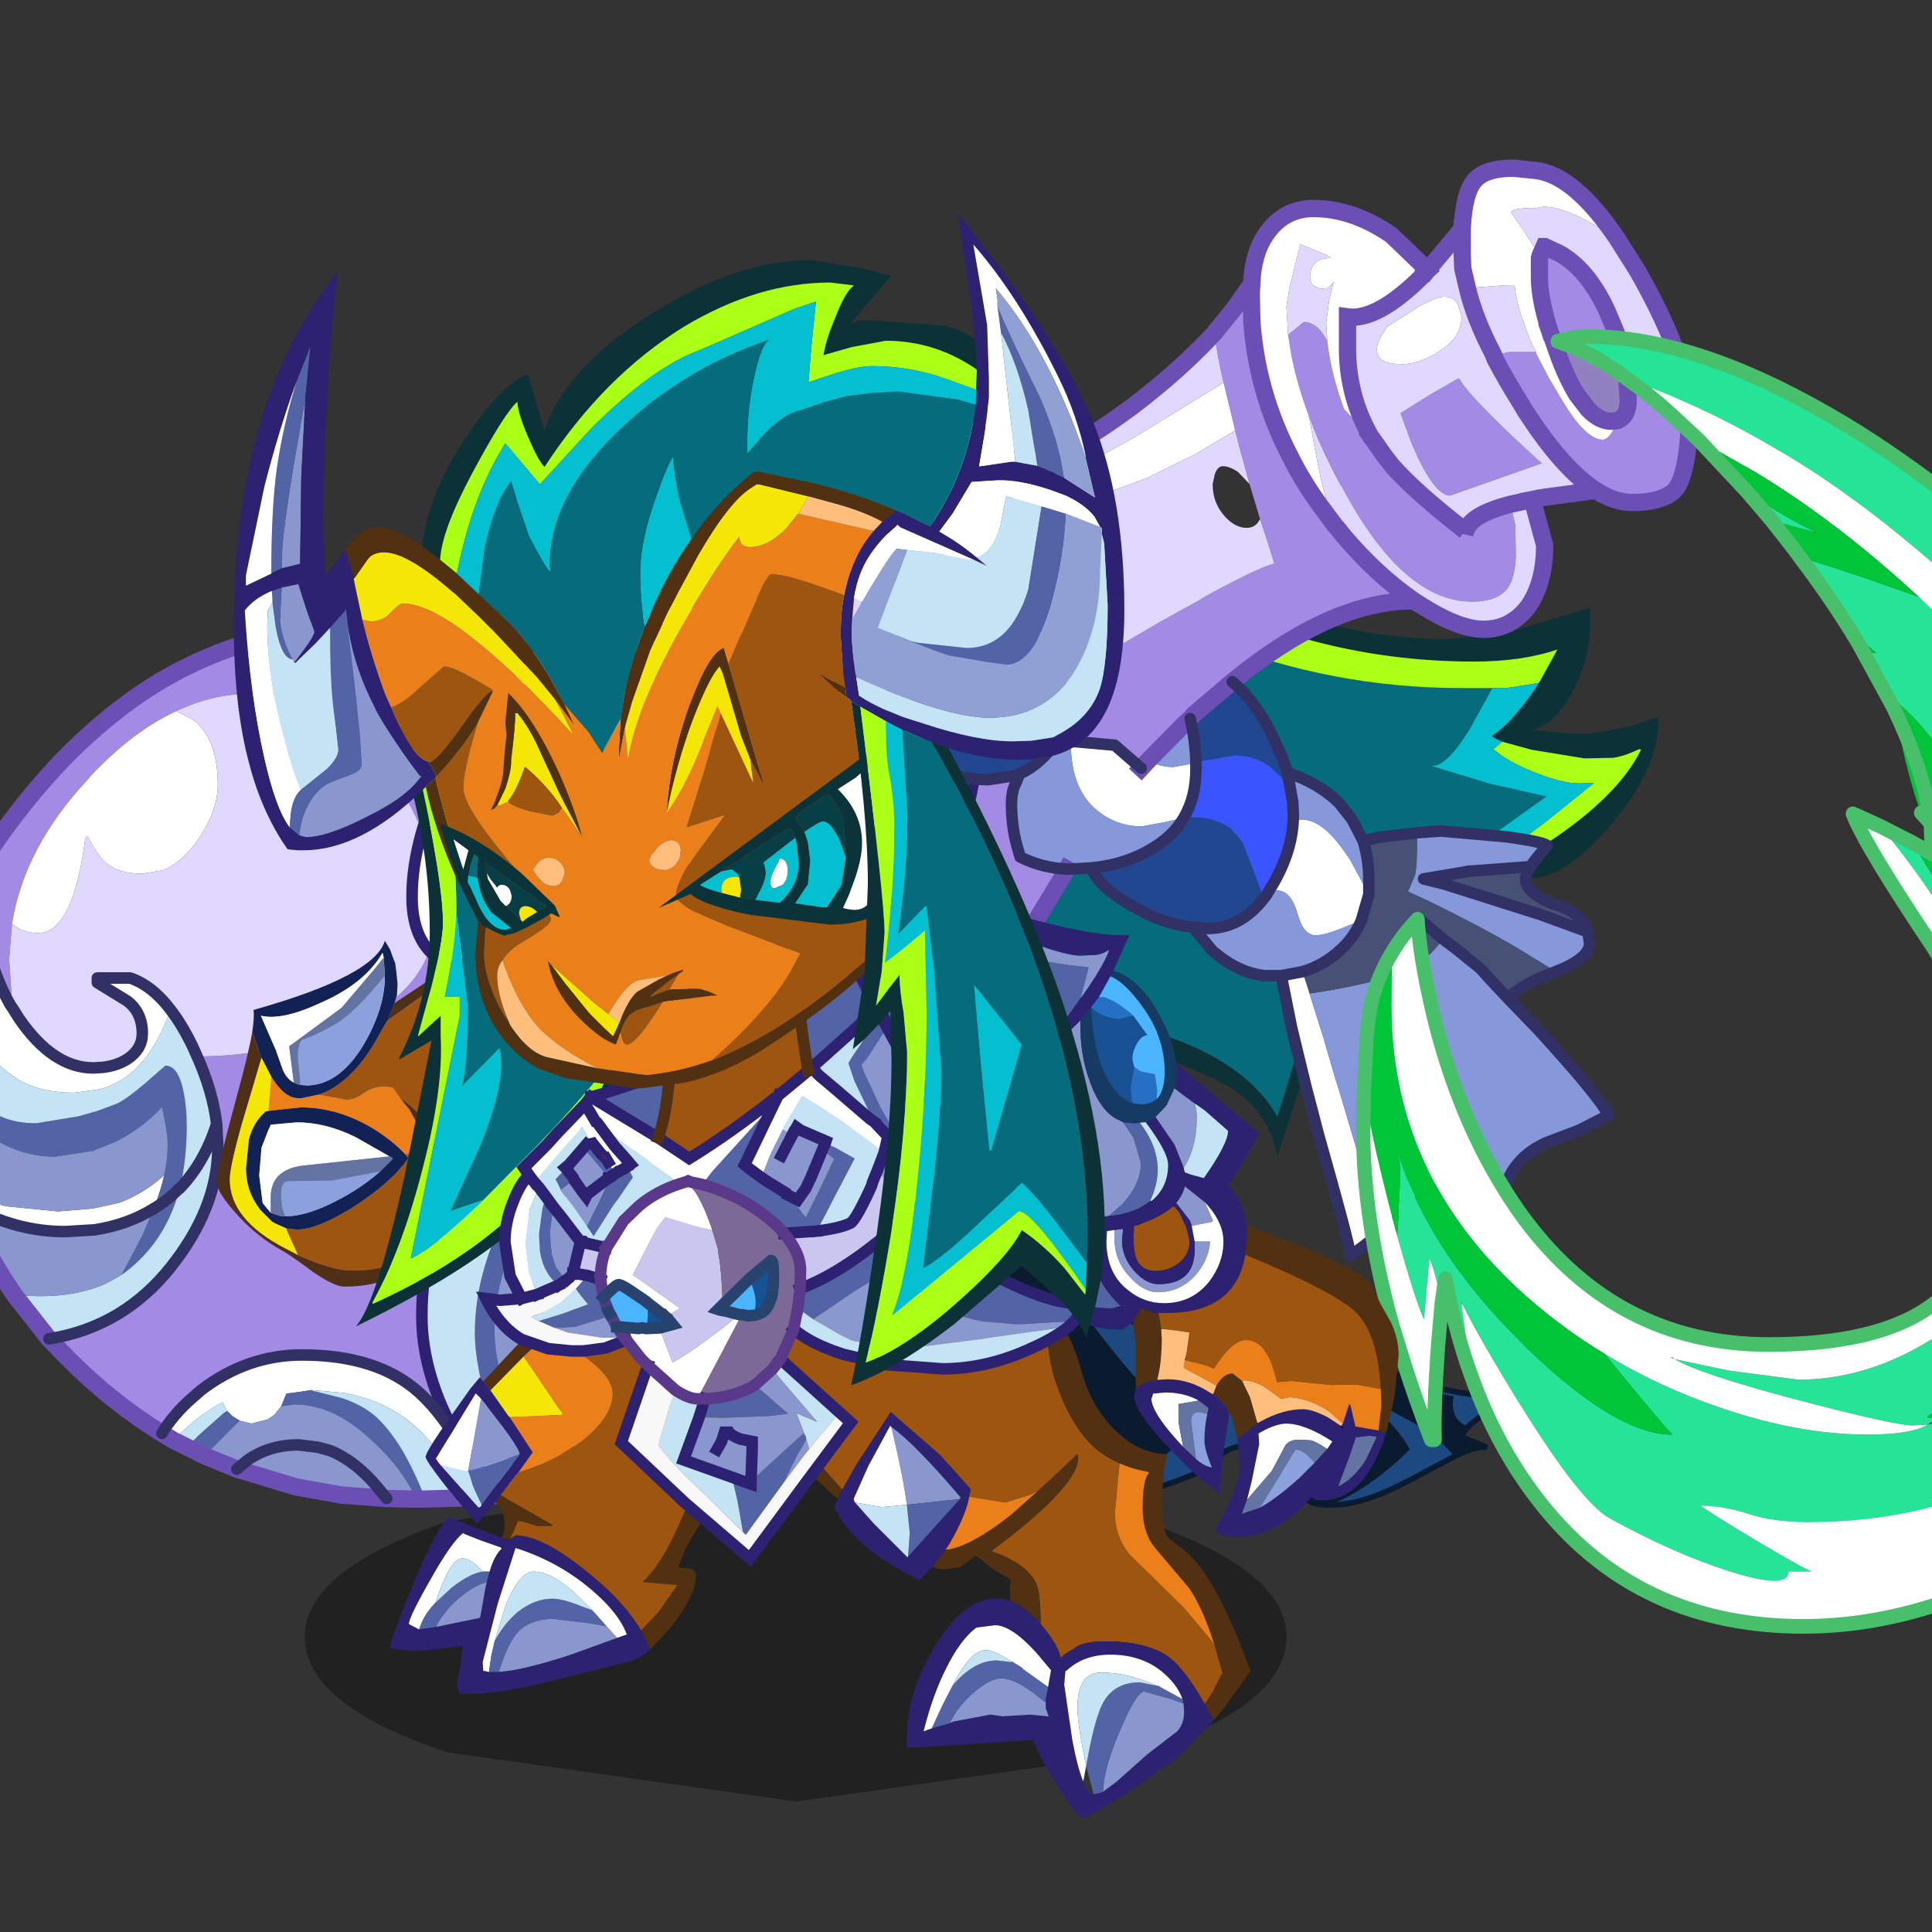 <svg xmlns:ffdec="https://www.free-decompiler.com/flash" xmlns:xlink="http://www.w3.org/1999/xlink" ffdec:objectType="frame" height="90" width="90" xmlns="http://www.w3.org/2000/svg"><rect width="100%" height="100%" fill="#333333" stroke="none"/><use ffdec:characterId="20" height="78.1" transform="translate(-5.65 6.6)" width="114.35" xlink:href="#a"/><defs><g id="a" transform="translate(5.65 -6.6)"><use ffdec:characterId="1" height="8.35" transform="matrix(.97 0 0 1.828 14.197 68.661)" width="47.15" xlink:href="#b"/><use ffdec:characterId="2" height="248.2" transform="translate(11.292 37.517) scale(.132)" width="455" xlink:href="#c"/><use ffdec:characterId="3" height="68.1" transform="translate(31.444 17.313) scale(.537)" width="85.3" xlink:href="#d"/><use ffdec:characterId="4" height="117.45" transform="translate(-3.869 7.298) scale(.537)" width="154.75" xlink:href="#e"/><use ffdec:characterId="8" height="178.25" transform="matrix(.333 0 0 .341 63.17 15.32)" width="129.8" xlink:href="#f"/><use ffdec:characterId="9" height="33.05" transform="translate(10.088 42.188) scale(.537)" width="33" xlink:href="#g"/><use ffdec:characterId="10" height="39.5" transform="translate(18.189 57.693) scale(.537)" width="33" xlink:href="#h"/><use ffdec:characterId="11" height="56.2" transform="translate(16.583 31.608) scale(.537)" width="25.15" xlink:href="#i"/><use ffdec:characterId="12" height="58.35" transform="translate(32.822 53.345) scale(.537)" width="47.35" xlink:href="#j"/><use ffdec:characterId="13" height="56.85" transform="translate(22.069 42.447) scale(.537)" width="54.15" xlink:href="#k"/><use ffdec:characterId="14" height="55.8" transform="translate(38.842 41.616) scale(.537)" width="49" xlink:href="#l"/><use ffdec:characterId="15" height="101.65" transform="translate(10.893 9.94) scale(.537)" width="77.25" xlink:href="#m"/></g><g id="c"><path d="M-31.85 36.4q1.25-.7 7.2-11.05 7.25-12.7 14.8-21.75 6.05-7.25 11.4-17 5.3-9.7 9.9-21.85 2 6.95 3.85 19.55L16.55-6q0 6.55-1.9 10.45-1.95 4-7.2 8.05Q3.4 15.6-7.3 22q-18.3 10.9-24.4 14.7l-.15-.3M181.25 77l5.25 1.95q20 6.85 38.6 5.2-9.3 4-12.7 6-4.5 2.65-6.8 5-1.95-.75-3.2-1.95-2.25-2.15-2.25-6.2 0-1.8.4-2.6-5.6-.45-15-5.1h-.05l-4.25-2.3m19.6 28.65-9.3 4.9q-10.55 5.8-16.6 8.25-9.85 4-17.6 4l-.1-.25q8.15-3.1 17.5-10.35 6.05-4.7 10.2-9-2.55-5.15-9.3-11.95-3.85-3.9-7.15-6.55l-3.15-2.3 3.8 2.15 15.5 8.35q6.1 3.25 8.1 4.75 2.05 1.6 8.1 8m-52.75 9.8.05-.45.4-2.6q0-6.1-3.6-8.4-3.8-2.4-14.2-2.4-6.85 0-10.6 2.2-3.05 1.75-6.7 6.2-11.7 5.1-21.5 7.85-13.3 3.75-25 3.75-15.55 0-30.45-5.45-7.65-2.75-25.65-11.95Q-5.6 95.8-18.7 92.45l-1.65-.4.7-1.65L.6 44Q1.7 55 2 72q.15 8.45.95 12.3 1.1 5.2 4 7.3l.45.35q8.45 6.1 22.05 12.5 18.5 8.75 29.7 8.75l15.05-1 12.75-1.4q5.95-1.05 10.2-4.25 3.15-2.35 9.5-9.4l-6.4-6.2Q87.1 77.7 73.15 59.35 50.6 29.75 43.2 6.45q42.2 58.95 80.35 81.8l2.9 1.65q6.65 3.65 18.5 8.95 3.9 1.75 5.4 3 1.8 1.55 1.8 3.75 0 2.9-1.4 5.6l-2.65 4.25m-277.7-13.8q-9.75.3-13.15 1.35-9.55 3-14.9 3-3.9 0-12.25-2.8-8.4-2.8-14.35-2.8-5.8 0-12 3t-11.8 3q-7 0-12.15-3.05-2.45-1.45-4.85-3.7 30.5-8.5 58.3-44.05 5.25-6.75 10.6-14.6 5.45-8 10.95-17.15l-7.5 17.95-.9 2.15Q-171 83.8-179.05 88.8q2.95 2.95 8.2 5.9 5.8 3.3 9 3.3.7-1.45 26.7-38.55l1.95-2.85q28.05-40.1 30.9-44.85-2.5 17.5-11.95 47.85l-3.05 9.5q-5.7 17.1-12.3 32.55m53.75-125.1q.05 12.5 9.5 27.9 2.75 4.5 6.3 9.25 4.3 5.75 12.2 14.8 6.85 7.9 8.4 10.3l-2.25 2.85q-1.65 1.55-3.95 1.55l-16.1-6.75q-16.35-7.25-18.1-9.65-5.6-7.7-5.6-12 .3-7.8 2.25-17.25 2.7-12.85 7.35-21" fill="#1b4980" fill-rule="evenodd" transform="translate(227 124.1)"/><path d="M-31.7 36.7q6.1-3.8 24.4-14.7 10.7-6.4 14.75-9.5 5.25-4.05 7.2-8.05Q16.55.55 16.55-6l-1.25-9.7q-1.85-12.6-3.85-19.55-4.6 12.15-9.9 21.85-5.35 9.75-11.4 17-7.55 9.05-14.8 21.75-5.95 10.35-7.2 11.05v.4l.15-.1m-113.5-12.85q29.05-48.5 59.95-129.05 4.25-3.9 10.65-7.85 15.85-9.75 31.35-9.75 16.4 0 29.05 3.4l.75.2q34.7 55.05 58.4 82 8.8 10 19.1 20.8 18.6 19.3 42.1 41.05 36.6 33.8 64.95 47.8Q176.2 75 181.25 77l4.25 2.3h.05q9.4 4.65 15 5.1-.4.8-.4 2.6 0 4.05 2.25 6.2 1.25 1.2 3.2 1.95-1.9 1.9-2.25 3.65l6.05 2.5 2.85 1.25q-2.65-.55-6.9 1.05-1.65.6-4.5 2.05-6.05-6.4-8.1-8-2-1.5-8.1-4.75l-15.5-8.35-3.8-2.15 3.15 2.3q3.3 2.65 7.15 6.55 6.75 6.8 9.3 11.95-4.15 4.3-10.2 9-9.35 7.25-17.5 10.35l-.7.25q-4.85-.1-6.8-1.2-2-1.15-2-4 0-.45.35-2.15l2.65-4.25q1.4-2.7 1.4-5.6 0-2.2-1.8-3.75-1.5-1.25-5.4-3-11.85-5.3-18.5-8.95l-2.9-1.65Q85.4 65.4 43.2 6.45q7.4 23.3 29.95 52.9 13.95 18.35 27.1 31.6l6.4 6.2q-6.35 7.05-9.5 9.4-4.25 3.2-10.2 4.25l-12.75 1.4-15.05 1q-11.2 0-29.7-8.75-13.6-6.4-22.05-12.5l-.45-.35q-2.9-2.1-4-7.3Q2.15 80.45 2 72 1.7 55 .6 44l-20.25 46.4-.7 1.65q-13-2.85-36.3-.45-24.9 2.55-56.8 10-9.55-.15-16.15.05 6.6-15.45 12.3-32.55l3.05-9.5q9.45-30.35 11.95-47.85-2.85 4.75-30.9 44.85l-1.95 2.85q-26 37.1-26.7 38.55-3.2 0-9-3.3-5.25-2.95-8.2-5.9 8.05-5 25.45-44.85l.9-2.15 7.5-17.95m42.9-12.1.05-.15v-.4l-.05.55m26.45-35.2.1-.1-.1-.05v.15q-4.65 8.15-7.35 21Q-85.15 7-85.45 14.8q0 4.3 5.6 12 1.75 2.4 18.1 9.65l16.1 6.75q2.3 0 3.95-1.55l2.25-2.85q-1.55-2.4-8.4-10.3-7.9-9.05-12.2-14.8-3.55-4.75-6.3-9.25-9.45-15.4-9.5-27.9" fill="#0b1b2f" fill-rule="evenodd" transform="translate(227 124.1)"/><path d="M81.8 147.95q29.05-48.5 59.95-129.05Q146 15 152.4 11.05q15.85-9.75 31.35-9.75 16.4 0 29.05 3.4l.75.2q34.7 55.05 58.4 82 8.8 10 19.1 20.8 18.6 19.3 42.1 41.05 36.6 33.8 64.95 47.8 5.1 2.55 10.15 4.55l5.25 1.95q20 6.85 38.6 5.2-9.3 4-12.7 6-4.5 2.65-6.8 5-1.9 1.9-2.25 3.65l6.05 2.5 2.85 1.25q-2.65-.55-6.9 1.05-1.65.6-4.5 2.05l-9.3 4.9q-10.55 5.8-16.6 8.25-9.85 4-17.6 4h-.8q-4.85-.1-6.8-1.2-2-1.15-2-4 0-.45.35-2.15l.05-.45.4-2.6q0-6.1-3.6-8.4-3.8-2.4-14.2-2.4-6.85 0-10.6 2.2-3.05 1.75-6.7 6.2-11.7 5.1-21.5 7.85-13.3 3.75-25 3.75-15.55 0-30.45-5.45-7.65-2.75-25.65-11.95-16.45-8.4-29.55-11.75l-1.65-.4q-13-2.85-36.3-.45-24.9 2.55-56.8 10-9.55-.15-16.15.05-9.75.3-13.15 1.35-9.55 3-14.9 3-3.9 0-12.25-2.8-8.4-2.8-14.35-2.8-5.8 0-12 3t-11.8 3q-7 0-12.15-3.05-2.45-1.45-4.85-3.7 30.5-8.5 58.3-44.05 5.25-6.75 10.6-14.6 5.45-8 10.95-17.15z" fill="none" stroke="#0b1b2f" stroke-linecap="square" stroke-linejoin="miter-clip" stroke-miterlimit="3" stroke-width="2"/></g><g id="d" fill-rule="evenodd"><path d="m-16.25-32.55.45.8q3.45 14.6 19.9 21.1Q14.45-6.6 25.55-6.6h2.7l-1.9 3.45Q24.3.25 22.95.15l5.1 1.55 4.9 1.1-4.35 3.1q-3.1 2.1-5 2.15.55 1.7 2.85 3.95l2.9 2.65q-.9 1.65-3.8 2.95-9.95-.1-11.8-1.65-2.1 8.35-4.15 14.65Q7 25.95-.3 23.5q-4.6-1.55-14.4-2.95-20.95-3.05-27.95-22 .1-16.05 9.35-25.7 3.2-3.3 7.05-5.3 2.95-1.6 4.4-1.6 2.05 0 4.65 1.1l.95.4" fill="#066c7b" transform="translate(42.65 34.05)"/><path d="m-15.8-31.75-.45-.8 1.9.8q6.3 10.7 19.15 16.4 10.1 4.5 19.55 4.5l5.05-.5 7.35-2.25v1.25q0 3-1.4 5.8-1.5 2.95-3.55 3.6l2.75.25 2.2.05 3.55-.65 2.35-.8v.5q0 4.1-4.35 9.15-4.55 5.2-7.95 4.15.35 1.2 1.85 3.35 1.85 2.7 3.55 3.55-1 1.05-7.5 2.05l-8.35.9-3.2-.05-2.95-.75q.15 1.95-1.8 8.05L9.6 34.05q-.7-3.95-4.25-6.1-4.35-2.6-17.6-5.75-14.7-3.55-20.9-7.3-9.5-5.75-9.5-15.9v-.45q7 18.95 27.95 22 9.8 1.4 14.4 2.95 7.3 2.45 9.9 7.1 2.05-6.3 4.15-14.65 1.85 1.55 11.8 1.65h1l3.6-.3 3-.6q-1.25-.75-3-2.95-2.1-2.65-2.75-5.15l.15-.05 1.65-.05q2.35-.45 5.8-3.05 4.5-3.35 6.15-6.7l.05-.05H41q-1.4.65-2.3.75l-2.45.05-4.6-.75-2.55-.7q-.7-.3-.9-.5 1.5-.9 3.5-3.7l.6-.9 1.6-2.9Q30.85-8.9 26.65-8.9q-12.55 0-23.8-5.45-12.6-6.1-18.65-17.4" fill="#0c3137" transform="translate(42.65 34.05)"/><path d="M-15.8-31.75q6.05 11.3 18.65 17.4Q14.1-8.9 26.65-8.9q4.2 0 7.25-1.05l-1.6 2.9-2.8.45h-3.95q-11.1 0-21.45-4.05-16.45-6.5-19.9-21.1m44.9 29.8 2.55.7 4.6.75 2.45-.05q.9-.1 2.3-.75l.15.05Q39.5 2.1 35 5.45q-3.45 2.6-5.8 3.05.2-1 3.5-3.35l4.35-3.5h-.8q-1.55.15-4.1-.85-2.5-.95-3.8-2.1l.75-.65" fill="#abfe16" transform="translate(42.65 34.05)"/><path d="m32.3-7.05-.6.9q-2 2.8-3.5 3.7.2.2.9.5l-.75.65q1.3 1.15 3.8 2.1 2.55 1 4.1.85h.8l-4.35 3.5Q29.4 7.5 29.2 8.5l-1.65.05h-.2l.05.05q.65 2.5 2.75 5.15 1.75 2.2 3 2.95l-3 .6-3.6.3h-1q2.9-1.3 3.8-2.95L26.45 12q-2.3-2.25-2.85-3.95 1.9-.05 5-2.15l4.35-3.1-4.9-1.1-5.1-1.55q1.35.1 3.4-3.3l1.9-3.45h1.25l2.8-.45" fill="#04bfd0" transform="translate(42.65 34.05)"/></g><g id="e"><path d="M-72.05 2.9q3.8-5.85 7.95-10 2.95-2.9 6-5 7.3-5 16.85-5.95 5-.45 14.2-.25l1.95.05 2.55-.05-2.3 2.95-.4.55-3.1 1.6q-4.15 1.95-5.25 1.95l2.85 4.5-.1.2Q-32.7-3.3-33.6-.2-35-3.95-37.95-7q-5-5.15-10.6-5.15-3.2 0-6.35 1.5-3.8 1.75-7.5 5.7l-.1.15q-5.6 5.95-6.65 12.6l-.25 3.05.25 3.8-.2.1Q-72 10-72.05 2.9M-11-20.6l7.1-1.5.45-.1q5.85-1.6 11.6-3.95-.25 1.85-.25 4v.9l2.05 2.55-.1.15-.35.8-.05.05.05-.05-.05.05-1.75 1-1.35.8-.95.7q-1.45 1-2.8 2.25L1.4-11.9-1-9.3q-.65-1.6-1.9-3.45 2.9-.8 4.65-1.9 2.85-1.8 2.85-4.3 0-1.45-.4-2.1Q3.6-22 2.1-22l-4.8 1-1.1.3-.25.05L-9-19.4l-.15-.15L-11-20.6m46.15-22.85 1.7-2.1 1.55-2.2-.05.85.05 2.45q.45 6.2 3.35 11.75 1.1 2.2 2.6 4.25l1.3 1.75.05.15h.1l.6.75q2.85 3.35 6.1 5.6h-.85q-6.85.35-14.95 7l-3.35 2.85-.25.3-.05.05-.6.55-3.05 3.1-.6.65-2.3-2-3.4-.3h-1.7q1.1-1.75 1.1-3.95l-.95-1.25 9.75-5.7 3.9-2.15q3.9-2.1 5.15-2.4l-.4-1.3-.75-2.3-.1-.25.05-.1-.05.05-.9-3-.85-3.1-.4-1.55-1-4.15q-.55-2.3-.8-4.3m41.2 7.15v.7q-.2 5.05-1.5 6-1.15.85-3.45.85-1.55 0-3.15-1.05-2.9-1.85-6.2-7l-.2-.35Q60.5-39.3 59.5-41.2l-.15-.4.65-.05.7-.15h2.35l.05.2 1.1 2.1 1.1 1.85q.8 1.35 1.5 2.15 1.15 1.3 2 1.3.7 0 1.3-1.65.95-.35.95-1.8l-.1-1.55q2.6.7 5.3 2.8l.1.1m-54 39.35-.6 1.05L11.2 21.45 8.9 25.2Q5.4 31 3.15 35.3l-.15.3-2.25 4.75Q-3 47.25-8 51.05q-2.75-2.15-4.55-4.5-3-4.05-3-8.5 0-4.25 5.1-10.1l8-7.95L.5 17.15q7.2-6.95 10.2-11.7Q12 3.4 12.9.75q.85-2.45 1.4-5.5l1.2.05 2.3-.35.45-.15-.3.75q-.4.7-.4 1.85 0 1.85.45 3.55L18.3 2q1.9.95 4.05 1.05m-49.05 54.3-1.3.1q-2.8-6.25-5.85-9-3.6-3.25-10.15-3.25-4.75 0-8.75 3.05l-.8.7q-1.6 1.4-2.6 3.05-4.3-2.65-8.1-6.45l-1.7-1.75q3.25-.5 6-2.15 2.55-1.55 4.55-4.05 4.1-5.15 4.1-10.4l-.1-2.05q-.35-2.85-1.7-5.85 6.05 0 11.65-2.05l2.2-.9q4.9-2.35 6.3-6.2.95 1.05 2.4 1.6l2.5.45 5.2.15 2.15-.25q2.8-.65 4.95-3.25l1.05-1.45q1.65-2.65 1.65-5.85L-13.1.4q.95.65 1.55 1.4l.35.45q1 1.4 1 3.5 0 3.85-1.75 7.05l-1.9 2.7q-1.9 2.2-8.05 6.75-5.7 4.15-8.05 7.5-3.65 5.05-3.65 12.05 0 4.7 2.6 9.65 1.75 3.2 4.3 5.9m90.9-101.1q-.85-2.7-.85-4.55v-1.65l.05-.2.35-.8h.05l1.2.55q2.5 1.35 4.2 5l.8 1.9-.5.85q-.7 1.05-1.4 1.2h-.15q-.7 0-1.25-.35l-2.5-1.95m-7.8 4.25q.35.8 2.95 3.4 1.65 1.65 4.2 3.95l-7.95 2.8q-1.2 0-2.8-3.3l-.55-1.25-.95-2.6 2.55-1.6 2.45-1.4h.1m-11.45-3.2Q45.2-40.5 46-38l.4 1.15 1.05 1.1 1 .8.25.45 1.2 1.7.7.9q2.1 2.35 6.3 5.6v.15l.05-.1q.4-1.45 3.9-2.35l.4 1.8.05 2.4q0 2.2-.8 3.2-.9 1.05-3 1.05-6 0-11.25-9.9l-.15-.2q-1.7-3.15-2.75-6Q42-39.85 41.6-43l-.05-.3 1.35-1.1q1.25 0 2.05 1.7" fill="#a38ae4" fill-rule="evenodd" transform="translate(77.4 58.75)"/><path d="m-22.55-18.3 2.7-.25q4.05-.55 7.25-1.8l1.6-.25 1.85 1.05.15.15 2.45 2.05L-9-17.8l-3.35-.45-2.45.2q-3.35.45-6.1 2.25l-1.35 1q-3.35 2.75-6.15 7.85L-27-5.8l.45.45 1.05 1.5.35.65.65 1.55 1.55-1.85 1.9-1.4.35-.2q1.45-.85 2.9-.85 2.4 0 3.7 2.65l.35.8-.9-.3-2.4-.7-2.2.2q-1.05.25-1.95.7l-.3.1q-1.65.85-2.35 2.25-.65 1.2-.65 2.75 0 2.9 1.8 2.9.5 0 1.8-.8l1.1-.85-.8 1.2q-1.25 1.65-2.65 1.65-2.55 0-2.55-4.1l.2-1.65.3-1.05.8-1.45-.8 1.45-.3 1.05-.55-1.1-.15-.35-1.05-1.4-.75-.7-1.5-.75-.65-.2h-.3l-.85 2.2q-1 2.85-1 5.05 0 4.4 3.4 6.45v.05q2.2 1.25 4.6 1.25 1.9 0 4.9-1.35l2.5-1.25 2.3-1.35-1.05 1.45q-2.15 2.6-4.95 3.25l-2.15.25-5.2-.15-2.5-.45q-1.45-.55-2.4-1.6-1.5-1.65-1.5-4.7 0-2.7.85-5.65.9-3.1 2.75-6.35l.1-.2.55-.95.45-.75 4.5-6.35.4-.55 2.3-2.95m33.7-15.75.95-1q1.45-1.2 3.3-1.3l.05.3.4 5.8q0 1.8-.7 4.1l-.35 1.05q-.65 1.55-1.4 1.55-2.9 0-2.9-5.65 0-2.7.65-4.85m27.25-13.7V-48l.05-.55q.25-2.25 1.35-3.7 1.5-2 3.95-2 3.4 0 6.75 2.3l2.6 2.5.2.25.1.1.25.2-.45.4-.05.15q-3.9 3.85-6.45 3.5v3.1q.1 3.7 1.75 6.8l-1-.8-1.05-1.1L46-38q-.8-2.5-1.05-4.7l-.1-1.65.25-1.9.35-1.45.05-.2-.15.2-.35.35-.65.05-.5-.2-.05-.05q-.35-.25-.35-.7 0-1.75 1.85-1.7l-.5-.3-2.2-.9-.8 3.25-.1.3-.3 1.85.15 2.45.05.3q.4 3.15 1.75 6.75.95 5.4 1.45 7.05l.1.3.75 2.2-1.3-1.75q-1.5-2.05-2.6-4.25-2.9-5.55-3.35-11.75l-.05-2.45.05-.85m18.25-4.75q.15-3.1 1.05-4.15.9-1.1 3.4-1.1l1.95.2q3.3.4 7 5.85l-1.85-1.1q-3.55-2-5.05-1.5H63q-2.1 0-2.1.4l.9 1.3 1.6 2.45-.05.2v1.65q0 1.85.85 4.55l.95 2.65q.7 1.8 1.45 3l1 1.3q1 1 1.95 1l.55-.05q-.6 1.65-1.3 1.65-.85 0-2-1.3-.7-.8-1.5-2.15l-1.1-1.85-1.1-2.1-.05-.2q-.6-1.15-.95-2.25-.8-2.1-.9-3.55h-.7l-3.4.25-.4-1.7-.05-1.2v-2.25m3.45 84.55-3.45-.85-2.55-.4q-6.55 5.55-7.15 5.75-.1-1.05-2.75-10.4l-1.1-4.2-1.25-5.15-.9-4.5 1.85-.35.6 1.85v.05l1.2 3.8 1.05 3.6.35 1.1 2.05 6.9v-3l-.1-.65-.1-.5 3 6.2q.1-.35 2-1.55l2.1-1.25q-.6-1.1-1.25-6.5l-.55-4.5-.2-1.15.45.9 4.35 9.2 2.35 5.6M-28 57.45l-1.95.15q-1.8-4.3-4.7-6.6-2.4-1.9-5.65-2.5l-2.8-.25h-.1l-1.35.2-.8.1-.45 1.1-.6.75-.6.4-1.4.35-1-.25-.65-.4-.05-.05-.4-.4-.4-.75-.95.55q-1.4.9-2.8 2.25l-.5.5-1-.6q1-1.65 2.6-3.05l.8-.7q4-3.05 8.75-3.05 6.55 0 10.15 3.25 3.05 2.75 5.85 9m-45.2-25.4-.6-1.6q1.85 1.3 4.1 1.85l4.55.45 3-.25 2.3-.5q2.15-.8 3.9-2.4-.3 1.35-.9 2.9-2.25 1.4-5.15 1.85l-2.55.15q-4.3 0-8.3-2.25l-.35-.2m-.95-2.5q-2.25-6.8-2.25-14.75 0-2.4 1-5.95l.15-.35.3-.85 2.9-4.75q.05 7.1 2.7 11.85l.3.45.5.8q2.95 4.3 6.45 4.3l.85-.05q1.25-.15 2.15-.75 1.25-.85 1.25-2.2 0-1.8-1.3-2.8l-2.6-1.6v-.4h2.85q1.9.65 3.5 2.75-1 2.8-2.4 4.45-1.55 1.85-3.75 2.45l-2.2.3q-2.6 0-4.3-.85-2.35-1.15-4.65-4.35l-.8 4.3-.25 1.75q-.4 3.2-.4 6.25m5-21.75q1.05-6.65 6.65-12.6l.1-.15q3.7-3.95 7.5-5.7l1.55.8q2.05 1.7 2.05 5.6 0 2.15-1.65 4.65-1.4 2.05-3.1 2.75l-1.8.3q-2 0-3.1-.9-.8-.7-1.65-2.35l-.2.2q-1.05 8.2-4.1 8.2-1.1 0-1.9-.55l-.35-.25M-1-9.3l2.4-2.6 1.2-1.05q1.35-1.25 2.8-2.25L5-13.55q-.55 2.1-1.25 3.1l-.3.35.6.6v.9q0 7.3-8.85 9.35L-4.85.3l.3-2.8q.8-3.45 3.55-6.8M36.95-35l-3.35 2-4.35 2.15-4.5 1.65H20v-.4q1.8-1.3 7.85-4.6l.45-.25 7.65-4.7 1 4.15m19.3-11 .35 1.1q0 1.85-2.05 3.1l-.5.3q-1.4.75-2.6.75-1.15 0-1.65-.3-.55-.3-.55-1 0-.5.45-1.25l.4-.65.5-.35 2.3-1.45q1.55-.85 2.2-.85.75 0 1.15.6M33.55-6.15v.55q0 2.4-1.05 4.2l-1.5.35-2.15.4q-1.85 0-3.35-1l-.35-.25Q22.7-3.75 22.7-7.85V-8h.4l3.4.3 2.3 2 .6-.65.2.05.05.05q.9.45 1.95.45l1.95-.35m6.15 11.4.45-.75Q42 1.4 42-1.65h.1l-.1.8.25-.3.45-.1q1.75 0 3.6 2.6l.6.85 1.65 3.05-.65 2.25-1.25.5q-1.9.8-2.7.8-.8 0-1.3-1.05l-.3-.85q-.55-2-1.8-2l-.65.2-.2.15m-60.8-5 .3-.65.1-.1.5-.4.35-.05q.4 0 .8.5l.05.05q.4.5.4.95 0 1.25-1.05 1.35h-.1q-.55 0-.95-.4l-.35-.9-.05-.3V.25" fill="#fff" fill-rule="evenodd" transform="translate(77.4 58.75)"/><path d="m-11.9 53.5-1.1.5q-3.15-3.95-4.75-7.45-1.7-3.75-1.7-7.4 0-8.55 9.55-17.6l4.05-4.05 3.05-3.4q3.9-4.35 5.75-7.05l-3.9-.6.35-1.5 3.05.4 2.75.45Q3.8 10-.25 14.5l-4.05 4.1-3.8 3.5q-4.9 4.65-7.05 7.9-3.05 4.6-3.05 9.3 0 2.95 2.15 7.45 1.6 3.35 4.15 6.75m-10.35 3.25-1.9.3-1.05-1.45q-1.85-2.75-2.45-4.85Q-29 45.9-29 43.35q0-5.9 3.5-11.75 2.3-3.7 7.8-9.7 4.85-5.3 6.95-8.1l.8-1.1q3.55-5.2 3.55-10 0-4.6-.85-7.1-.4-1.2-1.15-2.5-1.1-1.85-2.85-3.75 2 .45 3.5 2.05.85.8 1.5 2 1.05 1.75 1.7 4.1l-.3 2.8.05.45q.05 1.15.5 1.8l-.7 2.3Q-6.1 7.8-8.15 11l-2.15 3.15-4.85 6.3q-6.65 8.15-7.75 9.95-4.4 6.7-4.4 12.65 0 3.75 2.45 8.9l2.6 4.8m-11.05.95h-.75q-1.35-2.75-3.7-4.9-1.7-1.65-3.45-2.5-1.7-.8-3.45-.8l-1.15.15.45-1.1.8-.1 1.35-.2.1.05 2.6.65q1.75.6 2.85 1.55 2.4 2.15 4.35 7.2m-19.15-3.75-1.5-.75.95-1 2.2-1.95.3-.2.4.4.05.05.65.4-2.25 2.25-.8.8M6.35-15.9l1.35-.8.35 3.5.25 3.85q0 3.7-1.05 7l-.2.65L5.9 1.35l-1.45.7q-2.65 1.15-5 1.4l-1.15.05-1.05-.1 6.45-5q1.45-1.55 2.25-3.65.9-2.45.9-5.65l-.5-5m-21.15-2.15 2.45-.2 3.35.45 2.45.45.15.2 1.3 1.4.1.2-.2-.05-1.85-.35-2.55-.5H-11l1.5 2.95q-.3 0-.8-.25l-.95-.25q-1.65 0-5.3 1.85-3.7 1.85-5.05 3.35-1.65 1.8-2.8 3.9l-.75 1.7-.35-.65-1.05-1.5q1.45-4 5.75-7.4 4.65-3.65 8-3.45l-2-1.85m-58.7 39.6q1.55 2.15 3.35 2.95 1.3.6 3.1.6l3.65-.6 1.6-.45 1.75-.65q.85-.4 2.6-1.9l1.6-1.4q1.1 0 1.55 2.15.3 1.35.3 3.1 0 2.95-.6 5.4h-.05q-1 1.05-2.2 1.75 1.2-.7 2.2-1.75h.05q-.7 2.65-2.15 4.65-1.25 1.7-2.9 2.85l1.8-3.4 1-2.35q.6-1.55.9-2.9.3-1.4.3-2.6 0-1.2-.5-3.3-1.65 1.8-4 3l-2 .8-3.3.5q-2.3 0-4.4-1.05-2.3-1.15-3.9-3.65l.25-1.75M-25.6.85l-.2 1.65q0 4.1 2.55 4.1 1.4 0 2.65-1.65l.8-1.2.15-.4V1.9q1.05-.1 1.05-1.35 0-.45-.4-.95l-.05-.05q-.4-.5-.8-.5l-.35.05-.05-.1-.15-.3-.05-.05-.75-1.25q.9-.45 1.95-.7l.75.5q1.95 1.55 1.95 4.9v.45Q-16.7 4.4-17.7 6l-.85 1.15Q-20.5 9.4-23 9.4t-4.05-1.6q-1.55-1.7-1.55-4.35 0-1.05.7-3.55l.25-.8.3-1.1 1.05 1.4.15.35.55 1.1" fill="#5364a6" fill-rule="evenodd" transform="translate(77.4 58.75)"/><path d="M20.75-32.35q4-2.3 7.25-4.7 4.15-3.15 7.15-6.4.25 2 .8 4.3l-7.65 4.7-.45.25Q21.8-30.9 20-29.6v.4h4.75l4.5-1.65L33.6-33l3.35-2 .4 1.55.85 3.1-1-1.05q-.75-.5-1.3-.5-.45 0-.7.65l-.2.9q0 1.65 1.05 2.8.9 1 1.9 1 .8 0 1.15-.75l.1.25.75 2.3.4 1.3q-1.25.3-5.15 2.4l-3.9 2.15-9.75 5.7-.7-.95q-1.7-2.55-2.65-5.1l-1.85-.85-.5-.25-.45-.2.3-.5.9-1.5.55-.8-.2-2.7.4-3.5.2-1 3.2-1.8.1.9-.1-.9m32.9-16.55.2-.25 2.8-3.35v2.25l.05 1.2.4 1.7 3.4-.25h.7q.1 1.45.9 3.55.35 1.1.95 2.25H60.7l-.7.15-.65.05.15.4q1 1.9 2.35 4.05l.2.35q3.3 5.15 6.2 7l-4.5.6-1.05.2.05.1 1.05 3.85q0 3.3-1.45 5.35-1.5 1.95-3.85 1.95-2.15 0-5.45-2.1l-.55-.35q-3.25-2.25-6.1-5.6l-.6-.75-.15-.15-.75-2.2-.1-.3q-.5-1.65-1.45-7.05 1.05 2.85 2.75 6l.15.2q5.25 9.9 11.25 9.9 2.1 0 3-1.05.8-1 .8-3.2l-.05-2.4-.4-1.8q-3.5.9-3.9 2.35l-.05-.05q-4.2-3.25-6.3-5.6l-.7-.9-1.2-1.7-.25-.45q-1.65-3.1-1.75-6.8v-3.1q2.55.35 6.45-3.5l.05-.15.45-.4m16.4-2.8 1.8 2.85q2.45 4.3 3.6 7.7.85 2.7.9 4.85l-.1-.1q-2.7-2.1-5.3-2.8v-.3l-.95-4-.8-1.9q-1.7-3.65-4.2-5l-1.2-.55h-.05l-.35.8-1.6-2.45-.9-1.3q0-.4 2.1-.4h.15q1.5-.5 5.05 1.5l1.85 1.1m-139.2 66.35-.25-3.8.25-3.05.35.25q.8.55 1.9.55 3.05 0 4.1-8.2l.2-.2q.85 1.65 1.65 2.35 1.1.9 3.1.9l1.8-.3q1.7-.7 3.1-2.75 1.65-2.5 1.65-4.65 0-3.9-2.05-5.6l-1.55-.8q3.15-1.5 6.35-1.5 5.6 0 10.6 5.15Q-35-3.95-33.6-.2q-.85 2.95-.85 5.65 0 3.05 1.5 4.7-1.4 3.85-6.3 6.2l-2.2.9q-5.6 2.05-11.65 2.05l-.4-.9q-.9-1.85-1.9-3.15-1.6-2.1-3.5-2.75h-2.85v.4l2.6 1.6q1.3 1 1.3 2.8 0 1.35-1.25 2.2-.9.6-2.15.75l-.85.05q-3.5 0-6.45-4.3l-.5-.8-.1-.55m38.4-21.4-2.85-4.5q1.1 0 5.25-1.95l3.1-1.6-4.5 6.35-.45.75-.55.95M-9-19.4l4.95-1.25.25-.05 1.1-.3 4.8-1q1.5 0 2.1.95.4.65.4 2.1 0 2.5-2.85 4.3-1.75 1.1-4.65 1.9l-1.25-1.8-.65-.85-.2-.15-.1-.2-1.3-1.4-.15-.2L-9-19.4M56.25-46q-.4-.6-1.15-.6-.65 0-2.2.85l-2.3 1.45-.5.35-.4.65q-.45.75-.45 1.25 0 .7.55 1 .5.3 1.65.3 1.2 0 2.6-.75l.5-.3q2.05-1.25 2.05-3.1l-.35-1.1m.15 6.5h-.1l-2.45 1.4-2.55 1.6.95 2.6.55 1.25q1.6 3.3 2.8 3.3l7.95-2.8q-2.55-2.3-4.2-3.95-2.6-2.6-2.95-3.4m2.95-2.1q-1.65-3.15-2.25-5.75.6 2.6 2.25 5.75m-17.8-1.7-.15-2.45.3-1.85.1-.3.8-3.25 2.2.9.5.3q-1.85-.05-1.85 1.7 0 .45.35.7l.05.05.5.2.65-.05.35-.35.15-.2-.05.2-.35 1.45-.25 1.9.1 1.65q-.8-1.7-2.05-1.7l-1.35 1.1M62.7-29l-1.85.4 1.85-.4" fill="#e1d8ff" fill-rule="evenodd" transform="translate(77.4 58.75)"/><path d="M8.15-26.15q.4-2.8 1.4-5.1.7-1.7 1.6-2.8-.65 2.15-.65 4.85 0 5.65 2.9 5.65.75 0 1.4-1.55l.35-1.05q.7-2.3.7-4.1l-.4-5.8-.05-.3.5-.05q1.3 0 3.15 1.7 1.35 1.25 1.7 2.35l-3.2 1.8-.2 1-.4 3.5.2 2.7-.55.8-.9 1.5-.3.5q-1.45-.6-2.15-.6l-.85.1q-1.45.45-2.45 2.35L7.9-21.25v-.9q0-2.15.25-4M41.5-5.3q2.65.85 4.45 2.6l1.15 1.45.95 1.85q.5 1.55.5 3.5v1.15L46.9 2.2l-.6-.85q-1.85-2.6-3.6-2.6l-.45.1-.25.3.1-.8-.15-1.1-.45-2.55M52.75-.1l2.05-.15 5.7.5Q63.7.7 64 1l-1.05 1.3-.4.55h-.1l-5.35.4-.5.1-3.3.55 1.8.45L63.45 7l4.1 1.5.15 1q0 1.3-2.95 2.45l-3.2-2Q58.2 8 53.8 5.85L51.95 5l.6-1.4q.2-.75.2-3.55V-.1m7.85 14.35 2.7 2.8q5.2 5.7 6.05 7.35l-2.55 1.3-2.9 1.1q-3.45 1.6-3.8 5.25l-2.35-5.6-4.35-9.2-.45-.9.2 1.15.55 4.5q.65 5.4 1.25 6.5l-2.1 1.25q-1.9 1.2-2 1.55l-3-6.2.1.5.1.65v3L46 22.35l-.35-1.1-1.05-3.6-1.2-3.8q4.7-.7 7.45-1.65l1.3-.6q1.8-.9 2.8-2.5l1.2.9 2.1 1.7.8.9 1.55 1.65M40.95 12.3h-1.4q-2.4-.25-4.6-2.2l-1.65-2 1.3.1q3 0 5.1-2.95l.2-.15.65-.2q1.25 0 1.8 2l.3.85q.5 1.05 1.3 1.05t2.7-.8l1.25-.5q-.6 1.45-1.8 2.55-1.45 1.35-3.3 1.9l-1.85.35M24.5 2.95l-1.8.1h-.35Q20.2 2.95 18.3 2L18 .95q-.45-1.7-.45-3.55 0-1.15.4-1.85l.3-.75q1.3-.6 2.35-1.75L21.4-8h1.3v.15q0 4.1 2.45 5.95l.35.25q1.5 1 3.35 1l2.15-.4 1.5-.35q-.9 1.55-2.65 2.6-2.3 1.45-5.35 1.75M18.15-32.9l-.6 2.35.6-2.35M33.05-10q.45 1.85.5 3.85l-1.95.35q-1.05 0-1.95-.45l-.05-.05-.2-.05 3.05-3.1.6-.55m14.8 35.1V25v.1" fill="#8698d9" fill-rule="evenodd" transform="translate(77.4 58.75)"/><path d="M36.7-13.2q1.95 1.6 3.35 4.4l1.05 2.3.4 1.2.45 2.55Q41.7-4 40.8-5.05L40-5.8q-1.35-1-3.15-1l-2.8.5-.5.15q-.05-2-.5-3.85l.05-.05.25-.3 3.35-2.85M33.3 8.1q-1.8-.2-3.65-1l-1.9-1Q25 4.45 24.5 2.95q3.05-.3 5.35-1.75Q31.6.15 32.5-1.4l.75-.05q2.15 0 3.45 1.1L37.6.7l1.75 4.6.35-.05Q37.6 8.2 34.6 8.2l-1.3-.1M9.5-17.75l.35-.8.1-.15q1-1.9 2.45-2.35-.25.7-.25 1.7 0 3.95 1.8 6.1 1.45 1.8 3.7 1.85h.1q1.25 0 2.35-1.45l.75-1.3.7.95.95 1.25q0 2.2-1.1 3.95l-.8 1.05Q19.55-5.8 18.25-5.2l-.45.15-2.3.35-1.2-.05-1.75-.3-.1-.05-.6-.15-.05-.1Q9.5-9.8 8.6-14.8q.25-1.65.85-2.9l.05-.05" fill="#20478f" fill-rule="evenodd" transform="translate(77.4 58.75)"/><path d="m12.4-21.05.85-.1q.7 0 2.15.6l.45.2.5.25 1.85.85q.95 2.55 2.65 5.1l-.75 1.3Q19-11.4 17.75-11.4h-.1q-2.25-.05-3.7-1.85-1.8-2.15-1.8-6.1 0-1 .25-1.7M32.5-1.4q1.05-1.8 1.05-4.2v-.55l.5-.15 2.8-.5q1.8 0 3.15 1l.8.75q.9 1.05 1.15 2.3l.05 1.1q0 3.05-1.85 6.15l-.45.75-.35.05L37.6.7l-.9-1.05q-1.3-1.1-3.45-1.1l-.75.05" fill="#3a55ff" fill-rule="evenodd" transform="translate(77.4 58.75)"/><path d="m70-43.5.95 4v.3l.1 1.55q0 1.45-.95 1.8l-.55.05q-.95 0-1.95-1l-1-1.3q-.75-1.2-1.45-3l-.95-2.65 2.5 1.95q.55.35 1.25.35h.15q.7-.15 1.4-1.2l.5-.85" fill="#9281c1" fill-rule="evenodd" transform="translate(77.4 58.75)"/><path d="M-13 54q-2.95 1.3-6.5 2.15-1.4-2.45-2.35-5.25-1.7-5-1.7-10.2 0-6.9 3.6-12.5 2.45-3.8 7.9-8.55L-7.9 16l3.8-3.7q2.35-2.85 3.15-5.85l3.9.6Q1.1 9.75-2.8 14.1l-3.05 3.4-4.05 4.05q-9.55 9.05-9.55 17.6 0 3.65 1.7 7.4 1.6 3.5 4.75 7.45m-11.15 3.05-2.55.3q-2.55-2.7-4.3-5.9-2.6-4.95-2.6-9.65 0-7 3.65-12.05 2.35-3.35 8.05-7.5 6.15-4.55 8.05-6.75l1.9-2.7q1.75-3.2 1.75-7.05 0-2.1-1-3.5l-.35-.45q-.6-.75-1.55-1.4l.05 1.15q0 3.2-1.65 5.85L-17 8.75-19.5 10q-3 1.35-4.9 1.35-2.4 0-4.6-1.25v-.05Q-32.4 8-32.4 3.6q0-2.2 1-5.05l.85-2.2h.3l.65.2 1.5.75.75.7-.3 1.1-.25.8q-.7 2.5-.7 3.55 0 2.65 1.55 4.35Q-25.5 9.4-23 9.4t4.45-2.25L-17.7 6q1-1.6 1.15-3.45V2.1q0-3.35-1.95-4.9l-.75-.5 2.2-.2 2.4.7.9.3q.45 1.3.65 2.9-.2-1.6-.65-2.9l-.35-.8q-1.3-2.65-3.7-2.65-1.45 0-2.9.85.8-2.35 2.8-3.95 2.3-1.75 4.95-1.75l1.7.15Q-9.5-8.75-8.4-6.9q.75 1.3 1.15 2.5.85 2.5.85 7.1 0 4.8-3.55 10l-.8 1.1q-2.1 2.8-6.95 8.1-5.5 6-7.8 9.7-3.5 5.85-3.5 11.75 0 2.55 1.35 7.4.6 2.1 2.45 4.85l1.05 1.45m-5.8.55-3.35.1q-1.95-5.05-4.35-7.2-1.1-.95-2.85-1.55l-2.6-.65v-.05l2.8.25q3.25.6 5.65 2.5 2.9 2.3 4.7 6.6m-24-4.4-1.2-.6.5-.5q1.4-1.35 2.8-2.25l.95-.55.4.75-.3.2-2.2 1.95-.95 1m-12-9.4-2.95-3.75 2.2.05q3.25 0 5.7-1.1l1.35-.75q1.65-1.15 2.9-2.85 1.45-2 2.15-4.65.6-2.45.6-5.4 0-1.75-.3-3.1-.45-2.15-1.55-2.15l-1.6 1.4q-1.75 1.5-2.6 1.9l-1.75.65-1.6.45-3.65.6q-1.8 0-3.1-.6-1.8-.8-3.35-2.95l.8-4.3q2.3 3.2 4.65 4.35 1.7.85 4.3.85l2.2-.3q2.2-.6 3.75-2.45 1.4-1.65 2.4-4.45 1 1.3 1.9 3.15l.4.9q1.35 3 1.7 5.85-1.05 3.35-3.2 5.6 2.15-2.25 3.2-5.6l.1 2.05q0 5.25-4.1 10.4-2 2.5-4.55 4.05-2.75 1.65-6 2.15m71.35-59 .95-.7.5 5q0 3.2-.9 5.65-.8 2.1-2.25 3.65l-6.45 5q-.85-.1-1.3-.5l-.25-.35q-.45-.65-.5-1.8Q4.05-1.3 4.05-8.6v-.9l-.6-.6.3-.35q.7-1 1.25-3.1l.4-1.65m-20.2-2.85 2 1.85q-3.35-.2-8 3.45-4.3 3.4-5.75 7.4L-27-5.8l-1.4-1.15q2.8-5.1 6.15-7.85l1.35-1q2.75-1.8 6.1-2.25" fill="#c4e4f5" fill-rule="evenodd" transform="translate(77.4 58.75)"/><path d="m-8 51.05-3.25 2.1-.65.35q-2.55-3.4-4.15-6.75-2.15-4.5-2.15-7.45 0-4.7 3.05-9.3 2.15-3.25 7.05-7.9l3.8-3.5 4.05-4.1Q3.8 10 5.2 5.8l-2.75-.45-3.05-.4.05-1.5-.05 1.5-.35 1.5q-.8 3-3.15 5.85L-7.9 16l-4.15 3.65q-5.45 4.75-7.9 8.55-3.6 5.6-3.6 12.5 0 5.2 1.7 10.2.95 2.8 2.35 5.25l-2.75.6-2.6-4.8q-2.45-5.15-2.45-8.9 0-5.95 4.4-12.65 1.1-1.8 7.75-9.95l4.85-6.3L-8.15 11Q-6.1 7.8-5 4.85l.7-2.3.25.35q.45.4 1.3.5l1.05.1 1.15-.05q2.35-.25 5-1.4l1.45-.7L7.05-1.7l.2-.65q1.05-3.3 1.05-7l-.25-3.85-.35-3.5 1.75-1q-.6 1.25-.85 2.9.9 5 3.2 9.45l.05.1.6.15.1.05 1.75.3q-.55 3.05-1.4 5.5-.9 2.65-2.2 4.7-3 4.75-10.2 11.7L-2.45 20l-8 7.95q-5.1 5.85-5.1 10.1 0 4.45 3 8.5 1.8 2.35 4.55 4.5m-26.05 6.65h-.45l-2.15-.05-3.95-.3-3.9-.7-5.15-1.55-2.8-1.15.8-.8 2.25-2.25 1 .25 1.4-.35.6-.4.6-.75 1.15-.15q1.75 0 3.45.8 1.75.85 3.45 2.5 2.35 2.15 3.7 4.9M-68.9 40.05q-2.6-3.75-4.3-8l.35.2q4 2.25 8.3 2.25l2.55-.15q2.9-.45 5.15-1.85l-1 2.35-1.8 3.4L-61 39q-2.45 1.1-5.7 1.1l-2.2-.05m-4.9-9.6-.35-.9q0-3.05.4-6.25 1.6 2.5 3.9 3.65 2.1 1.05 4.4 1.05l3.3-.5 2-.8q2.35-1.2 4-3 .5 2.1.5 3.3 0 1.2-.3 2.6-1.75 1.6-3.9 2.4l-2.3.5-3 .25-4.55-.45q-2.25-.55-4.1-1.85m70.9-43.2Q-1.65-10.9-1-9.3q-2.75 3.35-3.55 6.8-.65-2.35-1.7-4.1-.65-1.2-1.5-2-1.5-1.6-3.5-2.05l-1.7-.15q-2.65 0-4.95 1.75-2 1.6-2.8 3.95l-.35.2-1.9 1.4-1.55 1.85-.65-1.55.75-1.7q1.15-2.1 2.8-3.9 1.35-1.5 5.05-3.35Q-12.9-14-11.25-14l.95.25q.5.25.8.25l-1.5-2.95h1.4l2.55.5 1.85.35.2.05.2.15.65.85 1.25 1.8M12.45-5.1q-2.1 2.75-4 4.5L5.9 1.35 8.45-.6q1.9-1.75 4-4.5M-19.8 3.75l-1.1.85q-1.3.8-1.8.8-1.8 0-1.8-2.9 0-1.55.65-2.75.7-1.4 2.35-2.25l.3-.1.75 1.25.05.05.15.3.05.1-.5.4-.1.1-.3.65.05.35.35.9q.4.4.95.4h.1v1.45l-.15.4m-16.85 53.9-.95-1.15q-1.85-2.15-3.95-3l-1.1-.3-1.65-.2q-2.55 0-4.45 1.35l-.9.75.9-.75Q-46.85 53-44.3 53l1.65.2 1.1.3q2.1.85 3.95 3l.95 1.15" fill="#8997ce" fill-rule="evenodd" transform="translate(77.4 58.75)"/><path d="M48.05.6 49.4.3l3.35-.4v.15q0 2.8-.2 3.55l-.6 1.4 1.85.85q4.4 2.15 7.75 4.1l3.2 2-.4.15q-2.3.85-3.75 2.15l-1.55-1.65-.8-.9-2.1-1.7-1.2-.9q-1 1.6-2.8 2.5l-1.3.6q-2.75.95-7.45 1.65v-.05l-.6-1.85q1.85-.55 3.3-1.9 1.2-1.1 1.8-2.55l.65-2.25V4.1q0-1.95-.5-3.5m14.5 2.25-.05.1q-.35.55-.35.95 0 .95 1.4 1.7.55.35 1.4.6 2.1.7 2.6 2.3L63.45 7 55.1 4.35l-1.8-.45 3.3-.55.5-.1 5.35-.4h.1m-9.65 4.5 2.05 1.75-2.05-1.75m-3.7-.4v.2-.2" fill="#475176" fill-rule="evenodd" transform="translate(77.4 58.75)"/><path d="M5.35 61.65q3.8-5.85 7.95-10 2.95-2.9 6-5 7.3-5 16.85-5.95 5-.45 14.2-.25l1.95.05 2.55-.05 2.7-.25q4.05-.55 7.25-1.8l1.6-.25 7.1-1.5.45-.1q5.85-1.6 11.6-3.95m12.6-6.2q4-2.3 7.25-4.7 4.15-3.15 7.15-6.4l1.7-2.1 1.55-2.2v-.25l.05-.55q.25-2.25 1.35-3.7 1.5-2 3.95-2 3.4 0 6.75 2.3l2.6 2.5.2.25.1.1.25.2.2-.25 2.8-3.35q.15-3.1 1.05-4.15.9-1.1 3.4-1.1l1.95.2q3.3.4 7 5.85l1.8 2.85q2.45 4.3 3.6 7.7.85 2.7.9 4.85v.7q-.2 5.05-1.5 6-1.15.85-3.45.85-1.55 0-3.15-1.05l-4.5.6-1.05.2.05.1 1.05 3.85q0 3.3-1.45 5.35-1.5 1.95-3.85 1.95-2.15 0-5.45-2.1l-.55-.35h-.85q-6.85.35-14.95 7l-3.35 2.85-.25.3-.05.05-.6.55-3.05 3.1-.6.65m-6.45 8.75-.6 1.05L88.6 80.2l-2.3 3.75q-3.5 5.8-5.75 10.1l-.15.3-2.25 4.75q-3.75 6.9-8.75 10.7l-3.25 2.1-.65.35-1.1.5q-2.95 1.3-6.5 2.15l-2.75.6-1.9.3-2.55.3-1.3.1-1.95.15-3.35.1h-1.2l-2.15-.05-3.95-.3-3.9-.7-5.15-1.55-2.8-1.15-1.5-.75-1.2-.6-1-.6q-4.3-2.65-8.1-6.45l-1.7-1.75L8.5 98.8q-2.6-3.75-4.3-8l-.6-1.6-.35-.9Q1 81.5 1 73.55q0-2.4 1-5.95l.15-.35.3-.85 2.9-4.75m92.8-35.25-3.2 1.8M141.6 15q-.85-2.7-.85-4.55V8.8l.05-.2.35-.8h.05l1.2.55q2.5 1.35 4.2 5l.8 1.9.95 4v.3l.1 1.55q0 1.45-.95 1.8l-.55.05q-.95 0-1.95-1l-1-1.3q-.75-1.2-1.45-3L141.6 15m-15.75 8.8q-1.65-3.1-1.75-6.8v-3.1q2.55.35 6.45-3.5l.05-.15.45-.4m3-3.6V8.5l.05 1.2.4 1.7q.6 2.6 2.25 5.75l.15.4q1 1.9 2.35 4.05l.2.35q3.3 5.15 6.2 7m-19.55-4.7 1.2 1.7.7.9q2.1 2.35 6.3 5.6v.15l.05-.1q.4-1.45 3.9-2.35l1.85-.4M115.8 11l-.05.85.05 2.45q.45 6.2 3.35 11.75 1.1 2.2 2.6 4.25l1.3 1.75.15.15.6.75q2.85 3.35 6.1 5.6" fill="none" stroke="#6c4fb4" stroke-linecap="square" stroke-linejoin="miter-clip" stroke-miterlimit="3" stroke-width="1.5"/><path d="M-33.6-.2q.9-3.1 2.75-6.35m6-8.8 2.3-2.95m19.65 5.55Q-1.65-10.9-1-9.3l2.4-2.6 1.2-1.05q1.35-1.25 2.8-2.25l.95-.7 1.35-.8 1.75-1 .05-.05M-11-20.6l1.85 1.05m4.15 4-.1-.2-1.3-1.4m-.15-.2L-9-19.4M14.3-4.75q-.55 3.05-1.4 5.5-.9 2.65-2.2 4.7-3 4.75-10.2 11.7L-2.45 20l-8 7.95q-5.1 5.85-5.1 10.1 0 4.45 3 8.5 1.8 2.35 4.55 4.5M5.9 1.35 8.45-.6q1.9-1.75 4-4.5l.1.05M-4.8.75q.05 1.15.5 1.8l.25.35q.45.4 1.3.5l1.05.1 1.15-.05-.05 1.5-.35 1.5q-.8 3-3.15 5.85L-7.9 16l-4.15 3.65q-5.45 4.75-7.9 8.55-3.6 5.6-3.6 12.5 0 5.2 1.7 10.2.95 2.8 2.35 5.25M5.9 1.35l-1.45.7q-2.65 1.15-5 1.4M-4.8-15.4l.65.85 1.25 1.8M-4.55-2.5q.8-3.45 3.55-6.8m-25.7 66.65q-2.55-2.7-4.3-5.9-2.6-4.95-2.6-9.65 0-7 3.65-12.05 2.35-3.35 8.05-7.5 6.15-4.55 8.05-6.75l1.9-2.7q1.75-3.2 1.75-7.05 0-2.1-1-3.5l-.35-.45q-.6-.75-1.55-1.4l.05 1.15q0 3.2-1.65 5.85l-1.05 1.45q-2.15 2.6-4.95 3.25l-2.15.25-5.2-.15-2.5-.45q-1.45-.55-2.4-1.6-1.5-1.65-1.5-4.7 0-2.7.85-5.65m19.85-2.3q.45 1.3.65 2.9m-.65-2.9-.35-.8q-1.3-2.65-3.7-2.65-1.45 0-2.9.85m-.35.2-1.9 1.4-1.55 1.85-.8 1.45-.3 1.05-.2 1.65q0 4.1 2.55 4.1 1.4 0 2.65-1.65l.8-1.2m15-3L-4.85.3l.3-2.8m-26.2-4.25.55-.95.45-.75 4.5-6.35m5.6 17.3v.85" fill="none" stroke="#2d2172" stroke-linecap="square" stroke-linejoin="miter-clip" stroke-miterlimit="3" transform="translate(77.4 58.75)"/><path d="M8.15-26.15q.4-2.8 1.4-5.1.7-1.7 1.6-2.8l.95-1q1.45-1.2 3.3-1.3l.5-.05q1.3 0 3.15 1.7 1.35 1.25 1.7 2.35l.1.9M36.7-13.2q1.95 1.6 3.35 4.4l1.05 2.3.4 1.2q2.65.85 4.45 2.6l1.15 1.45.95 1.85L49.4.3l3.35-.4 2.05-.15 5.7.5Q63.7.7 64 1l-1.05 1.3-.4.55-.05.1q-.35.55-.35.95 0 .95 1.4 1.7.55.35 1.4.6 2.1.7 2.6 2.3l.15 1q0 1.3-2.95 2.45l-.4.15q-2.3.85-3.75 2.15l2.7 2.8q5.2 5.7 6.05 7.35l-2.55 1.3-2.9 1.1q-3.45 1.6-3.8 5.25l-3.45-.85-2.55-.4q-6.55 5.55-7.15 5.75-.1-1.05-2.75-10.4l-1.1-4.2-1.25-5.15-.9-4.5h-1.4q-2.4-.25-4.6-2.2l-1.65-2q-1.8-.2-3.65-1l-1.9-1Q25 4.45 24.5 2.95l-1.8.1h-.35Q20.2 2.95 18.3 2L18 .95q-.45-1.7-.45-3.55 0-1.15.4-1.85l.3-.75-.45.15-2.3.35-1.2-.05-1.75-.3m-84.6 7.95q.05 7.1 2.7 11.85l.3.45.5.8q2.95 4.3 6.45 4.3l.85-.05q1.25-.15 2.15-.75 1.25-.85 1.25-2.2 0-1.8-1.3-2.8l-2.6-1.6v-.4h2.85q1.9.65 3.5 2.75 1 1.3 1.9 3.15l.4.9q1.35 3 1.7 5.85l.1 2.05q0 5.25-4.1 10.4-2 2.5-4.55 4.05-2.75 1.65-6 2.15m75.4-61.5.05-.05.35-.8.1-.15-2.05-2.55v-.9q0-2.15.25-4m1.8 7.45q1-1.9 2.45-2.35l.85-.1q.7 0 2.15.6l.3-.5.9-1.5.55-.8-.2-2.7.4-3.5.2-1 .6-2.35m2.7 18.75q-1.7-2.55-2.65-5.1l-1.85-.85-.5-.25-.45-.2m-70 51.3q2.15-2.25 3.2-5.6m-21.8 6.9.35.2q4 2.25 8.3 2.25l2.55-.15q2.9-.45 5.15-1.85 1.2-.7 2.2-1.75h.05m88.15-36.9v.55q0 2.4-1.05 4.2-.9 1.55-2.65 2.6-2.3 1.45-5.35 1.75m15.2 2.3.45-.75Q42 1.4 42-1.65l-.05-1.1-.45-2.55m-7.95-.85q-.05-2-.5-3.85m15.5 15.25L47.9 7.5q-.6 1.45-1.8 2.55-1.45 1.35-3.3 1.9l-1.85.35m14-3.2L52.9 7.35M48.05.6q.5 1.55.5 3.5v1.15m-8.85 0Q37.6 8.2 34.6 8.2l-1.3-.1m34.25.4L63.45 7 55.1 4.35l-1.8-.45 3.3-.55.5-.1 5.35-.4h.1m-7.6 6.25 1.2.9 2.1 1.7.8.9 1.55 1.65M28.8-5.7l-2.3-2-3.4-.3h-1.7l-.8 1.05Q19.55-5.8 18.25-5.2m3.3-8 .95 1.25q0 2.2-1.1 3.95m-.55-6.15.7.95m-9.1 8.1-.6-.15-.05-.1Q9.5-9.8 8.6-14.8q.25-1.65.85-2.9M-56.15 52q1-1.65 2.6-3.05l.8-.7q4-3.05 8.75-3.05 6.55 0 10.15 3.25 3.05 2.75 5.85 9m-21.65-2.35.9-.75Q-46.85 53-44.3 53l1.65.2 1.1.3q2.1.85 3.95 3l.95 1.15" fill="none" stroke="#313166" stroke-linecap="round" stroke-linejoin="round" transform="translate(77.4 58.75)"/><path d="M126.6 65.9v-.2" fill="none" stroke="red" stroke-linecap="square" stroke-linejoin="miter-clip" stroke-miterlimit="3" stroke-width=".05"/></g><g id="n"><path d="M162.25-50.85q12.9 10.6 22.35 24.15 5.05 7.25 9.15 15.35v.05l-.05-.05-12.35-12.6Q168.65-36.2 157.85-44l-3-2.1q-4.45-3.05-9.05-5.6-9.75-5.6-20.05-9.1-4.05-2.95-7.55-4.4v-1.4l1.95-.1q14.6 0 33.45 10.55 4.4 2.45 8.65 5.3m4.1 19.7 7.6 7.1 3.5 3.5 5.65 5.75.4.45q1.7 4.3 4.55 10.25l1.65 3.35q2.9 6.8 3.45 14.25l.1 2h-.5L192 14l-1.95-2.55-3.3-3.95v1l1.45 7.2.95 6.35q1.6 11.15 1.6 16.95 0 4.4-.75 11l-.75 6.75q0 .7.25 1.15l.25.6.1.05q-1.9 3.95-5.55 8.1l-5.25 5.2-1.1.95q-4.35 3.7-10.3 8v.25h2q4.85-1.85 8.75-3.85l4.95-2.9q4.45-2.95 7.1-6.25Q195.9 61.3 195.9 50q0-1.5-1.5-5.55l-.45-1.2q1.3-6.6 1.3-10.5 0-3.35-.95-8.15-.8-4.1-.55-5.6h.5l2 3.7.8 1.55-.55-6.45-.5-5.4-.75-4.4V5.5q1.15 1.75 2.85 6.2l2.7 7.85q2.3 7.1 3.25 11.8l.4 2.1.2 3.05.25 2.5q.5 3.6.5 6.4 0 16.9-8.2 28.6-3.9 5.45-9.55 9.75-4.35 3.35-9.25 5.7-12.1 5.8-27.5 5.8-4.8 0-8.3-1.1-3.35-1.1-6.7-1.15.6.6 7.6 4.7 7.1 4.1 7.9 4.3h-3.25q0 2.55-8.35-.05-7.7-2.4-16.65-7.2-4.05-2.2-12.4-15.35l-.05-.05q-5.4-8.5-8.2-13.9l-.1-.2v.25l1.1 8.05.2 1.55q-2.25-6.1-3.55-13.1l-.1.5-.4 2.75L99 62.6q-.75-2.95-1.1-3.3l-.75 8.25q-1.3-2.8-3.75-11.45l.35-5 .1-2.75q.05-2.55-.25-2.85h.1q4.05 11.85 14.85 23l2.85 2.85q12.5 11.8 20.25 11.95h.25l-.1-.1q-1.55-1.55-7.35-8.5l-2.05-2.45q7.45 4.45 16 7.3 11.1 3.75 20.75 3.75 6.15 0 8.45-1.35l-2.05.1q-2.5 0-16.2-3.5-13.9-3.6-17.1-5.55l7.5 1.55 9.8 1.25q10.95 0 21.35-7.3l3-2.25 2.4-2.2q4.6-4.65 4.6-9.15 0-18.4-4.3-29.75l-.95-2.35q-1.5-3.5-3.55-7.05Q167.8 8.25 161 .2l4.6 2.3.15.3 5.35 8.75 1.8 3.2 3.8 7.35q4.05 8.55 7.15 17.45l.05.2v-.25q-.6-9.05-3.1-19.9l-1.5-5.95-1.45-5.05q-4.1-13.2-9.8-20.5-2.5-3.15-5.25-5.25l-.15-.1v.25l.25 1.15-.15-.3-4.75-8.5 1.9 1.15h.5l-3.45-2.85q-3.2-5.05-7.2-10.2l3.9 1.15 5.1 1.65 7.6 2.6M151.65-40l-5.85-1.55-3.4-3.9q4.75 3.15 9.3 5.35l-.05.1M167.6 81.95l.55-.15v-.25l-.55.4m29.45-57.7.2 2.25h.5q-.15-.95-.7-2.25" fill="#25e397" fill-rule="evenodd" transform="translate(-87.65 67.7)"/><path d="M125.75-60.8q10.3 3.5 20.05 9.1 4.6 2.55 9.05 5.6l3 2.1q10.8 7.8 23.5 20.05l12.35 12.6.05.05v-.05q-4.1-8.1-9.15-15.35-9.45-13.55-22.35-24.15 13.85 9.15 26.35 22.2Q205.95-10.5 215.3 9.6l.4.85q.6 4.85.7 9.9.55 27.9-5.75 44.8-2.45 6.45-5.85 11.3-12.35 17.5-29.35 27.65l-.75.3q-12.4 5.1-24.45 5.1-18.65 0-31.1-10.9-3.25-2.85-6.05-6.4-5.9-7.45-9.4-17.1l-.2-1.55-1.1-8.05.1-.05q2.8 5.4 8.2 13.9l.05.05q8.35 13.15 12.4 15.35 8.95 4.8 16.65 7.2 8.35 2.6 8.35.05h3.25q-.8-.2-7.9-4.3-7-4.1-7.6-4.7 3.35.05 6.7 1.15 3.5 1.1 8.3 1.1 15.4 0 27.5-5.8 4.9-2.35 9.25-5.7 5.65-4.3 9.55-9.75 8.2-11.7 8.2-28.6 0-2.8-.5-6.4l-.25-2.5-.2-3.05-.4-2.1q-.95-4.7-3.25-11.8l-2.7-7.85q-1.7-4.45-2.85-6.2V8l.75 4.4.5 5.4.55 6.45-.8-1.55-2-3.7h-.5q-.25 1.5.55 5.6.95 4.8.95 8.15 0 3.9-1.3 10.5l-.95 4.4-1.55 6.2-.65 2.4-.7 1.8h-.1q-.25.15-.25.45l-.25-.6q-.25-.45-.25-1.15L190 50q.75-6.6.75-11 0-5.8-1.6-16.95l-.95-6.35-1.45-7.2v-1l3.3 3.95L192 14l.75 1.5h.5l-.1-2q-.55-7.45-3.45-14.25l-1.65-3.35q-2.85-5.95-4.55-10.25l-.4-.45-5.65-5.75-3.5-3.5-7.6-7.1q-5.4-4.85-10.55-8.75l-1-.75q-5.5-4.1-11.15-7.45l-8.05-4.45-3.8-3.45q-3.15-2.8-6.05-4.8M161 .2q6.8 8.05 11.1 15.55 2.05 3.55 3.55 7.05l.95 2.35q4.3 11.35 4.3 29.75 0 4.5-4.6 9.15l-2.4 2.2-3 2.25q-10.4 7.3-21.35 7.3l-9.8-1.25-7.5-1.55q3.2 1.95 17.1 5.55 13.7 3.5 16.2 3.5l2.05-.1q-2.3 1.35-8.45 1.35-9.65 0-20.75-3.75-8.55-2.85-16-7.3-3-1.75-5.75-3.75-4.7-3.4-8.45-7.1-15.6-15.45-15.6-36.65l.05-7.25q1.45-2.4 3.6-4.6.3 4.75 1.85 11.5 2.55 11.1 7.35 20.3 2.3 4.35 4.9 8Q123.55 71 145.4 71q17.55 0 24.75-7l1.45-1.55q1.7-2.15 2.9-5 2.65-6.35 2.65-16.2 0-7.25-4.4-16.6-1.35-2.8-3.1-5.85l-1.15-1.9Q158.95 3 157.15-1.5L161 .2M93.4 56.1q2.45 8.65 3.75 11.45l.75-8.25q.35.35 1.1 3.3l.65 2.65-.05.55-.5 5.6q-.6 8.45-.45 12.6h-.5q-2.2-5.55-3.7-10.2l-1.8-5.7q-4-14.2-4-26.35l.1-5.45q1.45 8 3.75 16.55l.9 3.25m38.25 16.65.6.25-.35-.25h-.25" fill="#fff" fill-rule="evenodd" transform="translate(-87.65 67.7)"/><path d="m135.6-52.55 8.05 4.45q5.65 3.35 11.15 7.45l1 .75q5.15 3.9 10.55 8.75l-7.6-2.6-5.1-1.65-3.9-1.15-.7-.95-3.25-4.05 5.85 1.55h.25l-.2-.1q-4.55-2.2-9.3-5.35l-6.8-7.1m55.2 108.8.65-2.4 1.55-6.2.95-4.4.45 1.2q1.5 4.05 1.5 5.55 0 11.3-5.45 18.05-2.65 3.3-7.1 6.25l-4.95 2.9q-3.9 2-8.75 3.85h-2v-.25q5.95-4.3 10.3-8l1.1-.95 5.25-5.2q3.65-4.15 5.55-8.1l.25-.5.15-.05.55-1.75m-33.85-82.6 3.45 2.85h-.5l-1.9-1.15-1.05-1.7m5.95 10.5-.25-1.15.15-.15q2.75 2.1 5.25 5.25 5.7 7.3 9.8 20.5l1.45 5.05 1.5 5.95q2.5 10.85 3.1 19.9l-.05.05q-3.1-8.9-7.15-17.45l-3.8-7.35-1.8-3.2-5.35-8.75.2-.1q5.35 2.9 8.2 4.8l-6.1-7.7-1.35-1.45q-1-2.35-2.15-6.95l-.1-.3-1.55-6.95q4.4 9.05 5.15 15.65-.75-6.6-5.15-15.65m-40.5 88.1 2.05 2.45q5.8 6.95 7.35 8.5l-.15.1q-7.75-.15-20.25-11.95l-2.85-2.85q-10.8-11.15-14.85-23l-.1-.25v.25q.3.3.25 2.85l-.1 2.75-.35 5-.9-3.25q-2.3-8.55-3.75-16.55l.4-7.7q.3-2.9.75-4.7.85-3.3 2.75-6.4l-.05 7.25q0 21.2 15.6 36.65 3.75 3.7 8.45 7.1 2.75 2 5.75 3.75" fill="#00c538" fill-rule="evenodd" transform="translate(-87.65 67.7)"/><path d="M74.6 16.85q-4.25-2.85-8.65-5.3Q47.1 1 32.5 1l-1.95.1-2.35.55 2.35.85q3.5 1.45 7.55 4.4 2.9 2 6.05 4.8l3.8 3.45 6.8 7.1 3.4 3.9 3.25 4.05.7.95q4 5.15 7.2 10.2l1.05 1.7 4.75 8.5.15.3q4.4 9.05 5.15 15.65l6.1 7.7q-2.85-1.9-8.2-4.8l-.35-.2-4.6-2.3-3.85-1.7q1.8 4.5 11.35 18.4L82 86.5q1.75 3.05 3.1 5.85 4.4 9.35 4.4 16.6 0 9.85-2.65 16.2-1.2 2.85-2.9 5l-1.45 1.55q-7.2 7-24.75 7-21.85 0-35.05-18.3-2.6-3.65-4.9-8-4.8-9.2-7.35-20.3Q8.9 85.35 8.6 80.6 6.45 82.8 5 85.2q-1.9 3.1-2.75 6.4-.45 1.8-.75 4.7l-.4 7.7-.1 5.45q0 12.15 4 26.35l1.8 5.7q1.5 4.65 3.7 10.2h.5q-.15-4.15.45-12.6l.5-5.6.05-.55.4-2.75.1-.5q1.3 7 3.55 13.1 3.5 9.65 9.4 17.1 2.8 3.55 6.05 6.4 12.45 10.9 31.1 10.9 12.05 0 24.45-5.1l.75-.3q17-10.15 29.35-27.65 3.4-4.85 5.85-11.3 6.3-16.9 5.75-44.8-.1-5.05-.7-9.9l-.4-.85q-9.35-20.1-26.7-38.25Q88.45 26 74.6 16.85m5.8 50.65-1.35-1.45m1.35 1.45.1 2.8" fill="none" stroke="#48c06b" stroke-linecap="round" stroke-linejoin="round" stroke-width="2"/></g><g id="g" fill-rule="evenodd"><path d="M-1.05-8.1v.05l7.5-5 5.4-3.35.25-.1.5.25-.6.35-6.6 4.35-7.05 5 .6-1.55M15.9-5.8l.4-.35.2.95-.3.3Q9 2.25 2.95 11.15.9 14.3-.5 15.25q-1.8 1.3-4.95 1.3-.8 0-2.65-1.25l-.95-.7q-1.25-.9-1.8-1.2-2.2-1.2-4-3.25-1.65-1.85-1.65-2.7 0-.95 1.7-7.2 1.05-3.8 1.4-5.8l.7 2 .1.25-1.75 5.9q-1 3.6-1 4.65 0 3.5 4.85 6l1.05.55q2.95 1.35 4.7 1.35 2.7 0 4.05-.9.95-.7 2.9-3.5Q7.8 2.5 15.9-5.8M.2 1.15l-.75-1q1.65 1.25 2.4 2.4l.2.35q.75 1.35.75 3.2l-.15 1.75-.25 1.2Q2.3 6.6 1.85 4.9L1.5 3.75l-.8-1.7-.5-.9" fill="#4f3016" transform="translate(16.5 16.5)"/><path d="M-13.4-5.55q.2-1.35.1-1.9 10.5-2.95 11.4-6l.45.75.25.7.2.5.1.8.1 1-.05.95-.2.65-.6 1.55-.2.3L-2.9-4.4Q-5.05-.95-7.65-.1L-9.1.2h-.35q-1.15 0-2.3-1.85l-.85-1.65-.1-.25-.7-2M-2-12l-.1-.4q-1.55 2.65-5.3 4.3-3.4 1.6-5.25 1.15l1.15 2.65.15.35.6 1.7q.35.8.95 1.1l.2.1.35.1.5.05h.25q2.75-.15 4.8-3.6 1.8-3.1 1.8-5.9L-2-12M-.1 5.1l.15.2.1.1-.4.55-.1.1q-1.3 1.6-3.9 3.35-3.4 2.2-5.25 2.2h-.1l-.85-.1-1-.45-.25-.15-1-1q-1.25-1.6-1.25-3.6l.25-2.5q.3-1.2 1.05-2.05l.4-.4.25-.05 2.8-.3q3.25 0 6.3 1.85Q-1.2 3.9-.1 5.1m-1.4.15L-4.4 3.6Q-7 2.3-9.55 2.3l-2.25.2-.1.25-.1.2-.6 1.55-.2 2.4.3 2.4.7.85.9.3h.4q1.95 0 4.8-1.55 1.95-1.05 3.4-2.35l1.1-1.1-.1-.1-.2-.1" fill="#132254" transform="translate(16.5 16.5)"/><path d="M-9.8-1.15q-.6-.3-.95-1.1l-.6-1.7-.15-.35-1.15-2.65q1.85.45 5.25-1.15 3.75-1.65 5.3-4.3l.1.4-.85 1.05-2.8 3.3-4.55 3.35.4 3.15m-2 11.3-.7-.85-.3-2.4.2-2.4.6-1.55.1-.2.1-.25 2.25-.2Q-7 2.3-4.4 3.6l2.9 1.65-7.5.8q-2.8.35-2.8 2.75v1.35" fill="#fff" transform="translate(16.5 16.5)"/><path d="M-1.9-10.4q0 2.8-1.8 5.9-2.05 3.45-4.8 3.6h-.25l-.5-.05v-.3l-.2-2.1q0-1.25.4-1.5 1.15-.4 2.5-1.15 1.65-.85 3.85-3.45l.8-.95m-.4 16.95q-1.45 1.3-3.4 2.35-2.85 1.55-4.8 1.55h-.05q-.35-.75-.35-1.85 0-1.2.6-1.2l3.8-.05 4.2-.8" fill="#8ca0dd" transform="translate(16.5 16.5)"/><path d="m-9.8-1.15-.4-3.15 4.55-3.35 2.8-3.3L-2-12l.1 1.6-.8.95Q-4.9-6.85-6.55-6q-1.35.75-2.5 1.15-.4.25-.4 1.5l.2 2.1v.3l-.35-.1-.2-.1m8.3 6.4.2.1.1.1-1.1 1.1-4.2.8-3.8.05q-.6 0-.6 1.2 0 1.1.35 1.85h-.35l-.9-.3V8.8q0-2.4 2.8-2.75l7.5-.8" fill="#6474a2" transform="translate(16.5 16.5)"/><path d="m12-15.9 2.3 5.95 1.6 4.15Q7.8 2.5 2.2 10.75q-1.95 2.8-2.9 3.5-1.35.9-4.05.9-1.75 0-4.7-1.35l-.95-2.1-.05-.2.85.1h.1q1.85 0 5.25-2.2 2.6-1.75 3.9-3.35l.1-.1.4-.55-.1-.1-.15-.2.15-.05.3-.15.8-.75.35-.4.35 1.15q.45 1.7.55 4.15l.25-1.2.15-1.75q0-1.85-.75-3.2l-.2-.35Q1.1 1.4-.55.15l.75 1-.4-.4-1-1.45-.3-.05-.45-.05q-.95 0-1.75.55-.8.6-1.5.6L-7.65-.1q2.6-.85 4.75-4.3l1.05-1.85.2-.3 7.05-5L12-15.9" fill="#9d550f" transform="translate(16.5 16.5)"/><path d="m-7.65-.1 2.45.45q.7 0 1.5-.6.8-.55 1.75-.55l.45.05.3.05 1 1.45.4.4.5.9.8 1.7-.35.4-.8.75-.3.15-.15.05q-1.1-1.2-2.8-2.25Q-5.95 1-9.2 1l-2.8.3.25-2.95Q-10.6.2-9.45.2h.35l1.45-.3" fill="#eb7f19" transform="translate(16.5 16.5)"/><path d="m-10.45 11.5.05.2.95 2.1-1.05-.55q-4.85-2.5-4.85-6 0-1.05 1-4.65l1.75-5.9.85 1.65L-12 1.3l-.25.05-.4.4q-.75.85-1.05 2.05l-.25 2.5q0 2 1.25 3.6l1 1 .25.15 1 .45" fill="#f4e606" transform="translate(16.5 16.5)"/></g><g id="h" fill-rule="evenodd"><path d="m-4.95-9.5-2.9 2.95-.6-.8 2.75-2.95 1.65-1.65.25-.25v-.05q4-3.85 8.7-7.5l1.25.2.05.05-7.3 6.45-1.65 1.5-2.2 2.05M-7.4 3.15l.45-.65 4.5 2.6v.1H-3.8l-1.05-.35-.6-.1-.35.9-.35.65-.2.05-.5-.15q.25-.4.25-1 0-1.45-.8-2.05M15.4-19.5h.1l1 .05Q15.6-5.55 13.05.4q-.75 1.8-2.5 4.35Q9.1 6.85 8.5 8.7l.1.1 1 .1q.4.15.4.65Q10 11.2 7.8 14l-1.75 1.9-.75-1.5-.05-.15L6.8 12.6l1.6-2.3h-.15l-2.9-.25Q8.2 7.65 11.45-3q2.6-8.4 3.95-16.5" fill="#513112" transform="translate(16.5 19.75)"/><path d="M-7.85-6.55h.05l1.5 2.15.15.15 2 3.05L-5.4.55l-.2.25-1.35 1.7-.45.65L-9 5l-2.7-3.25Q-13.45-.5-13.45-.8q0-.45 2.2-3.55l1.7-2.4.8-.95.3.35.6.8m-.8.7-.2-.2-.25-.25-3.45 5.65.2.3.2.25 3.3 3.7.2-.1.05-.15L-5.3-1v-.1q-.15-.55-1.45-2.3l-1.9-2.45M6.05 15.9Q4.9 16.85 4 17l-6.2 1.55q-4.75 1.2-7.35 1.2h-.95l-.25-.8q.5-2.45.5-3.35l-1.9.25-2.3.2-1.25-.15-.8-.1v-.4q3.2-8.95 5.05-11l2.55 1.05 2.05.75.5.15.2-.05.5-.3q2.5 0 6.8 3.65 2.75 2.3 4.1 4.6l.05.15.75 1.5M-7.9 9.15q.4-1.4 1.05-2l-.1-.1-1.7-.6-1.4-.55-.15-.1q-1 .8-2.75 3.9-1.95 3.4-1.95 4l.85.45h.05l1.45-.2 1.2-.25 2.45-.5.15-.05.05-.1.45-2.55.1-.45.25-.9m-.05 8.7h.85q2.2-.15 6.4-1.55l3.85-1.4.85-.3q-.7-1.9-3.15-3.95Q-2 8.25-5.65 7.1l-1.55 4.85L-8.5 17l.05.75.5.1" fill="#2d2172" transform="translate(16.5 19.75)"/><path d="m-6.15-4.25-.15-.15-1.5-2.15h-.05l2.9-2.95 1.4 2.05L-1.6-4.6v.15l-4.55.2" fill="#f4e606" transform="translate(16.5 19.75)"/><path d="m-12.15-.1-.2-.25-.2-.3L-9.1-6.3l.25.25.2.2L-9.75.4h-.3l-2.1-.5M-14 14.15h-.05l-.85-.45q0-.6 1.95-4 1.75-3.1 2.75-3.9l.15.1 1.4.55 1.7.6.1.1q-.65.6-1.05 2h-.6l-.7-.7Q-9.85 8-10.25 8q-1.1 0-2.35 3.85-1.05 1.1-1.4 2.3m16.25-.25L1 12.5l-1.15-1.15q-2.25-2.2-3.95-2.2-1.2 0-2.4 2.9l-.95 3.1-.3 1.3-.2 1.4-.5-.1-.05-.75 1.3-5.05 1.55-4.85Q-2 8.25.85 10.65 3.3 12.7 4 14.6l-.85.3-.9-1" fill="#fff" transform="translate(16.5 19.75)"/><path d="m-6.15-4.25 4.55-.2v-.15l-1.95-2.85-1.4-2.05 2.2-2.05L-.45-10q3.2 2.05 3.2 3.7 0 2-2.65 4.1Q-2.3-.4-5.4.55l1.25-1.75-2-3.05" fill="#eb7f19" transform="translate(16.5 19.75)"/><path d="M-6.95 2.5-5.6.8l.2-.25Q-2.3-.4.1-2.2q2.65-2.1 2.65-4.1 0-1.65-3.2-3.7l-2.3-1.55 1.65-1.5 7.3-6.45h.05l4.5.25 4.65-.25Q14.05-11.4 11.45-3 8.2 7.65 5.35 10.05l2.9.25h.15l-1.6 2.3-1.55 1.65q-1.35-2.3-4.1-4.6Q-3.15 6-5.65 6l-.5.3.35-.65.35-.9.6.1 1.05.35h1.35v-.1l-4.5-2.6" fill="#9d550f" transform="translate(16.5 19.75)"/><path d="m-5.3-1-3.3 4.35-.75-1.6-.4-1.3V.4q1.2-.2 4.45-1.45V-1M-7.9 9.15l-.25.9q-1.45.45-2.9 1.85-1.1 1.15-1.5 2.05l-1.45.2q.35-1.2 1.4-2.3l1.4-1.3q1.6-1.25 2.7-1.4h.6M2.25 13.9.9 13.65l-3.25-.4q-1.95 0-3.05 1.1-.9.95-1.7 3.5h-.85l.2-1.4.3-1.3q.85-1.55 2-2.5 1.45-1.15 3-1.15.9 0 2.5.65l.95.35 1.25 1.4" fill="#5364a6" transform="translate(16.5 19.75)"/><path d="m-9.75.4 1.1-6.25 1.9 2.45q1.3 1.75 1.45 2.3v.05Q-8.55.2-9.75.4m1.6 9.65-.1.45-.45 2.55-.05.1-.15.05-2.45.5-1.2.25q.4-.9 1.5-2.05 1.45-1.4 2.9-1.85m1.05 7.8q.8-2.55 1.7-3.5 1.1-1.1 3.05-1.1l3.25.4 1.35.25.9 1-3.85 1.4q-4.2 1.4-6.4 1.55" fill="#8997ce" transform="translate(16.5 19.75)"/><path d="m-12.15-.1 2.1.5h.3v.05l.4 1.3.75 1.6-.05.15-.2.1-3.3-3.7m-.45 11.95Q-11.35 8-10.25 8q.4 0 1.05.45l.7.7q-1.1.15-2.7 1.4l-1.4 1.3M1 12.5l-.95-.35q-1.6-.65-2.5-.65-1.55 0-3 1.15-1.15.95-2 2.5l.95-3.1q1.2-2.9 2.4-2.9 1.7 0 3.95 2.2L1 12.5" fill="#c4e4f5" transform="translate(16.5 19.75)"/></g><g id="i" fill-rule="evenodd"><path d="M11.95-1 9.9 4.7Q7 8.4 2.95 12.6l-4.55 4.6h-.1l-2.7.9 2.6-5.7Q.55 6.6-.15 3.95l-3.25 3.3q.5-1.6.5-7l-1-8.1v-.6q0-3.9-.8-7.6-.65-3.05-2.65-9.55l.4-.5q2.2-2 5.65-2 5.55 0 9.55 5.25 4.3 5.55 4.3 13.9 0 4.2-.6 7.95" fill="#066c7b" transform="translate(12.6 28.1)"/><path d="m11.95-1-.8 4.1q-2.3 8.55-7.95 14.6-4.75 5-15.8 10.4 1.8-2.05 4.2-12.95L-6.05 3.3l-2.8 1.65V4.8Q-6.2-.35-6.2-6.15q0-8.45-2.95-17.05l.8-1.1q.9 2.45 1.95 7.75Q-5.05-9.7-5.05-6.9q0 1.6-1 5.5L-7.2 2.8v.15l.95-.9 1-.9v1.8q.25 4.5-1.55 11.4Q-8.6 21.4-11.15 26v.15Q-.4 21.3 4.9 14.05q2.7-3.75 5-9.35L11.95-1" fill="#0c3137" transform="translate(12.6 28.1)"/><path d="M9.9 4.7q-2.3 5.6-5 9.35-5.3 7.25-16.05 12.1V26q2.55-4.6 4.35-11.65 1.8-6.9 1.55-11.4v-1.8l-1 .9-.95.9V2.8l1.15-4.2q1-3.9 1-5.5 0-2.8-1.35-9.65-1.05-5.3-1.95-7.75l1-1.3q2 6.5 2.65 9.55.8 3.7.8 7.6v.6Q-4-4.7-4.9-.5h1.3v1.65L-7.85 22.2q1.7-.65 6.2-4.95l.05-.05 4.55-4.6Q7 8.4 9.9 4.7" fill="#abfe16" transform="translate(12.6 28.1)"/><path d="m-3.9-7.85 1 8.1q0 5.4-.5 7l3.25-3.3Q.55 6.6-1.8 12.4l-2.6 5.7 2.7-.9.05.05q-4.5 4.3-6.2 4.95L-3.6 1.15V-.5h-1.3q.9-4.2 1-7.35" fill="#04bfd0" transform="translate(12.6 28.1)"/></g><g id="j" fill-rule="evenodd"><path d="m-22.8-23.05 1.2-2.1 1.45-2.05q3.15-1.95 6.05-1.95 3.75 0 9.2 4.5Q-1.3-21.7.5-19.4l2.05 3 .5.95-1.35-.75v.2q.65 1.85 3.65 3.2.65.3.75 1.05.2 1.65.55 2.8Q8-4.8 10.2-2.85q.9.75 2.1 1.3l-.4 4.25q0 2.2 1.35 3.75l4.6 4.5 2.4 2.85.3.45.7 2.45-.15.15-.7 1.4-.7 1.1q-1.65-2.9-3-4-1.85-1.45-5.65-1.45-2 0-2.65.6l-.85.5-.35.35q-.3-1.3-1.75-2.95 0-2.5-.35-3.45Q4.35 7.2 1.25 6.1V6q8-5.95 7.4-8.35L6.15 0l-1 .9-.5.25-2.25.7-3.15-.5.1-.5v-.2l-2.6-2.9L-7.55-6l-3 4.6-1.2 2.15q-5.45-6-7.25-9.95-1.75-3.9-2.85-8.9l-.95-4.95" fill="#9d550f" transform="translate(23.7 29.15)"/><path d="M3.05-15.45q2.35 1.35 4.1 1.95.85.5 1.8 3.8.9 3.35 3.1 5.4 2.05 1.95 4.4 1.95-.35 1.45-.4 2.5L16 2.1q0 2.15.5 2.8L17.9 6q2.75 2.1 5.75 10.5l-2.3 3.2-.9 1.05-.75-1.4.7-1.1.7-1.4.15-.15-.7-2.45-.25-.75q-.9-2.65-1.95-4.2l-3-3.55q-1.05-1.3-1.05-3.4 0-2.55.55-3.05l-.05-.1q-1.4-.25-2.5-.75-1.2-.55-2.1-1.3Q8-4.8 6.65-8.95q-.35-1.15-.55-2.8-.1-.75-.75-1.05-3-1.35-3.65-3.2v-.2l1.35.75m-.25 25.8q-.05-1.15.05-1.8l-1.5-.9-1.5-1.2-1.35 1-1.35.2-.7-.05-.35-.2 1.1-1.45q2-.15 5.65-3L5.15.9l1-.9 2.5-2.35Q9.25.05 1.25 6v.1q3.1 1.1 3.85 2.85.35.95.35 3.45l-.1-.15Q4 10.85 2.85 10.4l-.05-.05M-12.15 1.5l-.45-.35-4-3.7q-2.9-3-4.85-7.8-2.25-5.35-2.25-10.8l.05-1.9q.15-.5.7-.45l.15.45.95 4.95q1.1 5 2.85 8.9 1.8 3.95 7.25 9.95l-.05.1-.35.65" fill="#513112" transform="translate(23.7 29.15)"/><path d="M12.3-1.55q1.1.5 2.5.75l.05.1q-.55.5-.55 3.05 0 2.1 1.05 3.4l3 3.55q1.05 1.55 1.95 4.2l.25.75-.3-.45-2.4-2.85-4.6-4.5Q11.9 4.9 11.9 2.7l.4-4.25M5.15.9l-2.3 2.05Q-.8 5.8-2.8 5.95l.35-.55q1.4-2.4 1.7-4.05l3.15.5 2.25-.7.5-.25" fill="#eb7f19" transform="translate(23.7 29.15)"/><path d="M20.45 20.75 17.2 24.1l-4.1 2.85q-3.5 2.25-4 2.25-.45 0-2.15-2.7-1.45-2.25-2.15-4.05l-10.05.65-.9-.05v-.75q0-4 2.4-7.95 2.55-4.2 5.45-4.2l1.1.2v.05h.05q1.15.45 2.5 1.85l.1.15q1.45 1.65 1.75 2.95l.35-.35.85-.5q.65-.6 2.65-.6 3.8 0 5.65 1.45 1.35 1.1 3 4l.75 1.4M-3.9 7.4-5 8.55l-.05.05Q-7.5 7.35-8.9 6.3q-2.2-1.55-3.4-3.75l-.15-.25.3-.8.35-.65.05-.1 1.2-2.15 3-4.6 4.3 3.75 2.6 2.9v.2l-.1.5Q-1.05 3-2.45 5.4l-.35.55-1.1 1.45m2.35-5.85.05-.15q-3.95-4.65-6-6.1l-.1-.1-1.9 3.5-1.25 2.8v.15l.1.2L-9 3.7l2.9 2.9.05-.05 4.5-5m7.65 16.3.25-1.45-1.3-1.55Q2.9 12.5 1.5 12.5l-1.6.2-.15.1q-1.3 1.05-2.45 3.35-1.2 2.35-2 5.55l.4-.15.3-.1 1.55-.45.35-.15 3.2-.6 1.05.15 2.35-.15 1.55.15h.1l-.25-.7v-.8l.2-1.05m11.75 1.45-.1-.4q-.35-1.05-1.4-2.05-1.9-1.8-4.85-1.8-2.25 0-3.7 1.3l-.2.15-.1 1.15.7 4.8q.45 2.4.95 3.6.45 1.05.9 1.1h.05l.65-.15.1-.05L12 26.1l2.7-2.4 2.6-2q.6-.65.6-1.7l-.05-.7" fill="#2d2172" transform="translate(23.7 29.15)"/><path d="m-1.55 1.55-4.6.5Q-6.5-.5-7.5-4.7q2.05 1.45 6 6.1l-.05.15M5.9 19.2v.5l.25.7h-.1l-1.55-.15-2.35.15-1.05-.15-3.2.6-.35.15q.65-1.35 1.9-2.5 1.55-1.4 2.6-1.4t2.7 1.2l1.15.9m11.95.1.05.7q0 1.05-.6 1.7l-2.6 2-2.7 2.4-1.15.85q.1-2.15 1.5-5.35 1.4-3.35 2.1-3.35l2.35.65 1.05.4" fill="#8997ce" transform="translate(23.7 29.15)"/><path d="m-6.15 2.05 4.6-.5-4.5 5 .15-2.05-.25-2.45M6.1 17.85l-.2 1.05v.3l-1.15-.9q-1.65-1.2-2.7-1.2-1.05 0-2.6 1.4-1.25 1.15-1.9 2.5l-1.55.45.95-2.05.85-1.65q1.85-2.2 3.85-2.2l1.3.15.2.05.65.4.2.2 2.1 1.5m11.65 1.05.1.4-1.05-.4-2.35-.65q-.7 0-2.1 3.35-1.4 3.2-1.5 5.35l-.1.05-.65.15h-.05L9.4 24.7q.6-3.3 1.1-4.6.85-2.65 3.55-2.65l1.5.3h.1l.1.05.25.15 1.75.95" fill="#5364a6" transform="translate(23.7 29.15)"/><path d="M-7.5-4.7q1 4.2 1.35 6.75l-2.2.2L-9.8 2l-.85-.15-.1-.2V1.5l1.25-2.8 1.9-3.5.1.1M-4 21.45l-.3.1-.4.15q.8-3.2 2-5.55 1.15-2.3 2.45-3.35l.15-.1 1.6-.2q1.4 0 3.55 2.35l1.3 1.55-.25 1.45-2.1-1.5-.2-.2-.65-.4-.2-.1q-1.6-1-2.2-1-1.1 0-2.25 1.85l-.7 1.25-.85 1.65-.95 2.05m13.15 4.6q-.5-1.2-.95-3.6l-.7-4.8.1-1.15.2-.15q1.45-1.3 3.7-1.3 2.95 0 4.85 1.8 1.05 1 1.4 2.05L16 17.95l-.25-.15-.1-.05h-.1Q13 16.6 10.7 16.6q-2.05 0-2.05 3.05 0 1.25.5 3.8l.25 1.25-.25 1.35" fill="#fff" transform="translate(23.7 29.15)"/><path d="m-6.15 2.05.25 2.45-.15 2.05-.05.05L-9 3.7l-1.65-1.85.85.15 1.45.25 2.2-.2m3.95 15.7.7-1.25q1.15-1.85 2.25-1.85.6 0 2.2 1v.05l-1.3-.15q-2 0-3.85 2.2m17.75 0-1.5-.3q-2.7 0-3.55 2.65-.5 1.3-1.1 4.6l-.25-1.25q-.5-2.55-.5-3.8 0-3.05 2.05-3.05 2.3 0 4.85 1.15" fill="#c4e4f5" transform="translate(23.7 29.15)"/></g><g id="k"><path d="m24.95 7.15-5 .3-2.85-.25q-1.6-.25-3-.9-1.85-.85-5.55-3.35Q7.2 3.75 6 4.5L2.3 7 .95 6.05l.2-1.6v-.1q3.5-1.3 7.7-4.85l1.55-1.3.8-.75q.9 1.4 2.35 2.65 2.05 1.85 5.15 3.45 5.05 2.5 7.4 2l-1.15 1.6M.9-22.8q2.25-1.4 5.85-2.85 4.6-1.8 7.9-2.1l-.75 1.25-2.15 2.65-.65.65-.75 1.65-1.7 3.35L7-15.65l-.5.6.2.55 1.4 3L9-9.9l-.35.9-.8-.85-.3-.3-1.7-3.55-.5-1.5q0-.2 2.15-3.2l2.15-3.25-4 3.7L2.35-15l-.05.05-.45.4Q1-19.7.9-22.8M-13.9-6.2l.25.25.3.65-1.3 1.9-.35.45-1.75 2.75-.55-.8-.05-.1.75-1.5.35-.7.8-1.75.05-.1-.05-.1-1.4-1.65-.75-1 .55-.65.1.15.8 1 .15.15.35.35.15.25.65 1 .95-.55m-5.7 1.95-.45-.9.7-.75.2-.2.65.85.05.15-1.15.85m-1.3.6.55.75.1.15-.3 2.25.2 1.85.35 1.1.85 1.15-.65.45q-1.25-.9-1.6-2.9l-.1-1.55.3-2.2.3-1.05m3.9-8.65h.05q.55-.1 3.55-1.1l3.25-1.1q-.25 3.7-1 5.75L-17-12.3m15.95.5-2.6 5.4.3.25 1.15.85.75.5.1.05 1.05.65.45.35 1.5 1.9 1.15-2.3L4.1-6.9l-.8-.65-.2-.15.25-.6.85.4 1.7.95L4.3-3.9l-.85 1.65-.85 1.6-2.85.2-.1-.15q-1-1.1-2.75-2.25-1.25-.8-3.15-1.5l-.25-.1-.85-.25.9-1.15 5.4-5.95M11.1-23.2l-1.45 1.55 1.45-1.55M-14.85-5.65l-.45.35-.1.05h-.05.05l.1-.05.45-.35M-17.3 3.2l1.15.35.25 1.55.25.7.2.5.1.2.1.15-.95.35-2.1.65-1.3.1-.65-.05-1.25-.55 1.95-.6 2.3-.85-.65-.8-.4-.55 1-1.15m10.2 10.7q2.55-.1 4.35-1.2.3.25.75.65L.15 15.2l-1.75.2-3.95.15-2.05-.05.5-1.6m3.3 11.55-.45-2.6-.5-2.15 1.5.55.15.05v-.25l4.6-4.2.1.25h.05l.05.35-.8 1.35-1.15 2.35-3.3 4.55-.25-.25" fill="#5364a6" fill-rule="evenodd" transform="translate(27.15 28.4)"/><path d="m24.25 7.8-.65-.05-6.35.9-.25.05-6.3.8-3.5-.35-1.55-.3-1-.5-.35-.2L2.3 7 6 4.5q1.2-.75 2.55-1.55 3.7 2.5 5.55 3.35 1.4.65 3 .9l2.85.25 5-.3-.7.65m-44.5-.1.65.05 1.3-.1 2.1-.65.95-.35.5 1 .6.85.05.05-.35.05H-16l-3-.45-1.25-.45" fill="#8998ce" fill-rule="evenodd" transform="translate(27.15 28.4)"/><path d="m2.3 7 2 1.15.35.2 1 .5 1.55.3 3.5.35 6.3-.8.25-.05 6.35-.9.65.05q-1.2.9-3 1.7-3.85 1.8-7.75 1.8l-4.7-.35-3.85-.9Q2.1 9.15.6 7.85l.35-1.8L2.3 7M-13.9-6.2l.35-.25-.25-.3-1.15-1.3-1.3-1.75L-14-8.2l4.7 3.45q-2 .65-3.5 1.9l-1.35 1.3-1.45 2.3-.05.05-2.15-.5-.1-.05-.4-.5-1.3-1.7-.65-.8-.1-.15-.55-.75-.6-.8.6.8-.3 1.05-.3 2.2.1 1.55q.35 2 1.6 2.9l-1.4.6-.45.2-.7-1.9-.3-2.4v-.2l.35-2.85.8-1.95-.4-.45 1.8-2.1.5-.6 1.85-2.05.65 1.1h.05l-.55.65-1.3 1.5-.3.25.05.05-.2.2-.7.75.45.9v.05l.65.85.5.65 1.1 1.6.05.1.55.8L-15-2.95l.35-.45 1.3-1.9-.3-.65-.25-.25M.55-9.1l-.05.05-.85-.4.15-.35 1.5-2.5.1-.05 1.85 1.15 1.65 1.1L8-7.8l.45.35L7.9-6l-.45 1.1-.1.35q-1.3 2.85-1.8 3.2-.9.45-2.95.7l.85-1.6.85-1.65 1.6-3.05-1.7-.95-.85-.4.05-.15-1.05-.45-1.15-.5-.35-.25-.3.55m7-1.05-.35-.25-2.5-2.15-.05-.05-1.6-1.35q-.65-.5-.75-1l.05-.05 3.3-2.95 4-3.7L7.5-18.4q-2.15 3-2.15 3.2l.5 1.5 1.7 3.55M-18.3 4.35l.4.55.65.8-2.3.85-1.95.6q-.35-.2-.65-.35v-.05l1.05-.35 1.7-1 1.1-1.05m10.55 9.55h.65l-.5 1.6-1.35 3.7 4.2 1.5.5 2.15.45 2.6-3.3-3.25q-2.65-2.4-3.95-4.15l-.05-.15.05-.3.85-2.9.55-1.55q1.15.75 1.9.75m6.5-2.55.7-.9L4.6 15.1l-2.65 3.15-.25-.8-.05-.35H1.6l-.1-.25-.65-1.7 1.65.7.1.05v-.05l-3.85-4.5" fill="#c4e4f5" fill-rule="evenodd" transform="translate(27.15 28.4)"/><path d="m.85-23.9.05 1.1q.1 3.1.95 8.25l-2.6 2.15q-4.2 3.3-7.7 5.45l-2.7-1.8q.75-2.05 1-5.75.15-1.85.15-4.05l.1-.2q.7-1.35 3.7-2.7 2.65-1.2 3.9-1.3.7-.05 1.95-.65l1.2-.5" fill="#9d550f" fill-rule="evenodd" transform="translate(27.15 28.4)"/><path d="M-13.8-6.75q-.25.35-.1.55l-.95.55-.65-1-.15-.25-.35-.35-.15-.15-.8-1-.1-.2-.05.05-.65-1.1-1.85 2.05-.5.6-1.8 2.1.4.45-.8 1.95-.35 2.85v.2l.3 2.4.7 1.9-1.35.35-1-1.95-.45-2.95q0-1.7.7-3.45.6-1.6 1.4-2.35l-.45-.65 2-2 .9-1 2.4-2.5.5-.65 5.85 3.55 2.7 1.8q3.5-2.15 7.7-5.45l2.6-2.15.45-.4q.1.5.75 1l1.6 1.35.05.05 2.5 2.15.35.25.3.3.8.85.1.25-.3 1.3L8-7.8l-3.1-2.3-1.65-1.1-1.85-1.15-.1.05-1.5 2.5-.15.35-1 2-.85 2.15-1.15-.85-.3-.25 2.6-5.4.3-.6-.3.6-5.4 5.95-.9 1.15-.95-.2-.25-.1-.1.05.8 1.05Q-7-2.45-6.45-.7l-1.6-.4-2.5-.75-.75 1-2.05 4 4.1 2.9-1.2.7h-.1l-1.55-1.2-.1-.1-1.4-.95q-.75-.5-1-.5-.2 0-1.3 1.1l-.25-1.55V3.3q0-1.2.5-2.5l.05-.05 1.45-2.3 1.35-1.3q1.5-1.25 3.5-1.9L-14-8.2l-2.25-1.6 1.3 1.75 1.15 1.3m-2.9-3.6-.35-.6-.45-.7.45.7.35.6m-5.2 5.45-.45-.6.45.6m7.8 13.45-.05-.05-.6-.85h.15l1.75.15.25-.05h.1l.3.05h.15l1.05-.05.3.95.8 2.05Q-8.5 10-6 8.1l1.9-1.5h.2l-1.6 3.05-2.25 4.25q-.75 0-1.9-.75l-2.4-2.15-.6-.6-1.25-1.6-.2-.25m5.45-13.5-.65.2.65-.2" fill="#fff" fill-rule="evenodd" transform="translate(27.15 28.4)"/><path d="M13.9-26.5q.2 3.25-.05 5.75l-.05.4-.2 4.6.2 6.5.1 3.5q-.7 1.3-2.7 3.2l-.8.75-2-3.45L7.9-6l.55-1.45.3-1.3-.1-.25.35-.9-.9-1.6-1.4-3-.2-.55.5-.6 1.65-2.55 1.7-3.35.75-1.65.65-.65 2.15-2.65M-17.35-1.1l-1.1-1.6-.5-.65-.65-.85v-.05l1.15-.85-.05-.15-.65-.85.25-.3 1.3-1.5.75 1 1.4 1.65-1.85 1.4-.1.2-.35-.45-.7-1 .7 1 .35.45.1-.2 1.85-1.4.05.1-.05.1-.8 1.75-.35.7-.75 1.5m-2.9-1.65.65.8 1.3 1.7.4.5V.3l-.65 2.7.05.05-.55.5-.1.05-.85-1.15-.35-1.1-.2-1.85.3-2.25M.5-9.05l.05-.05.3-.55.35.25 1.15.5 1 .6-.25.6.2.15.8.65-1.3 2.75-1.15 2.3-1.5-1.9-.45-.35-1.05-.65-.1-.05-.75-.5.85-2.15 1-2 .85.4-.15.3-.8 1.55.8-1.55.15-.3M3.1-7.7l-1 2.4-.45.95-.7 1-.8-.4.8.4.7-1 .45-.95 1-2.4m-5.85 20.4 1.5-1.35 3.85 4.5v.05l-.1-.05-1.65-.7.65 1.7-4.6 4.2.1-2.7v-.75l-1-.2q-.8-.3-1-.6h-.4l-.25.8-.4.7.4-.7.25-.8h.4q.2.3 1 .6l1 .2v.75l-.1 2.7-.15.2-1.5-.55-4.2-1.5 1.35-3.7 2.05.05 3.95-.15 1.75-.2L-2 13.35q-.45-.4-.75-.65m2.5 8.45L.9 18.8l.8-1.35.25.8-.55.7-1.65 2.2" fill="#8997ce" fill-rule="evenodd" transform="translate(27.15 28.4)"/><path d="M10.4-1.8 8.85-.5q-4.2 3.55-7.7 4.85L1.2 2.8q0-1.6-1.45-3.25l2.85-.2q2.05-.25 2.95-.7.5-.35 1.8-3.2l.1-.35L7.9-6l.5.75 2 3.45M-17.8.3l2.15.5q-.5 1.3-.5 2.5v.25l-1.15-.35-1.2-.2h-.05l.65-2.7h.1m11.35-1 .5 1.65v.25q.3 1.4.4 4.55l-.4.4.15.05.25.05.3.05 1.15.3L-6 8.1q-2.5 1.9-3.9 2.65l-.8-2.05-.3-.95 1.1-.3-.2-.25-.45-.45h.1l1.2-.7-4.1-2.9 2.05-4 .75-1 2.5.75 1.6.4" fill="#c9c7ef" fill-rule="evenodd" transform="translate(27.15 28.4)"/><path d="m-19.8 4.05.65-.45.1-.05.55-.5V3l1.2.2-1 1.15-1.1 1.05-1.7 1-1.05.35v.05q.3.15.65.35l1.25.55 1.25.45 3 .45h1.55l.35-.05.2.25-1.85.7-1.9.25h-1l-2.05-.2-2.3-.8q-1.9-1.1-3.1-3.55l1.25.15L-23 5.2l1.35-.35.45-.2 1.4-.6m7.75 6.95 2.4 2.15-.55 1.55-.85 2.9-.05.3.05.15q1.3 1.75 3.95 4.15l3.3 3.25.25.25 3.3-4.55 1.65-2.2.55-.7L4.6 15.1l.95.85-3.95 5.3-4.8 6.5-5.65-4.85-5.5-5.2 2.3-6.7" fill="#f8f8f8" fill-rule="evenodd" transform="translate(27.15 28.4)"/><path d="M.95 6.05.6 7.85l-1.15 2.6-.7.9-1.5 1.35q-1.8 1.1-4.35 1.2h-.65l2.25-4.25 1.6-3.05.6.1.5-.05q.85-.15 1.2-.85l.3-.75q.15-.75.15-1.9 0-1.25-.2-1.25l-1.9 1.6-2.3 2.25q-.1-3.15-.4-4.55V.95l-.5-1.65Q-7-2.45-7.85-3.9l-.8-1.05.1-.05.25.1.95.2.85.25.25.1q1.9.7 3.15 1.5Q-1.35-1.7-.35-.6l.1.15Q1.2 1.2 1.2 2.8l-.05 1.55v.1l-.2 1.6" fill="#7d6998" fill-rule="evenodd" transform="translate(27.15 28.4)"/><path d="m-3.25 3.5 1.9-1.6q.2 0 .2 1.25 0 1.15-.15 1.9l-.3.75q-.35.7-1.2.85l.1-1V5.4q-.05-.8-.55-1.9m-7.3 3.25.45.45.2.25-1.1.3-1.05.05h-.15q.15-.65.15-1.3l-.05-.95 1.55 1.2" fill="#175193" fill-rule="evenodd" transform="translate(27.15 28.4)"/><path d="m-14.75 7.65-.5-1-.1-.15-.1-.2-.2-.5-.25-.7Q-14.8 4-14.6 4q.25 0 1 .5l1.4.95.1.1.05.95q0 .65-.15 1.3l-.3-.05h-.1l-.25.05-1.75-.15h-.15m9.2-1.9 2.3-2.25q.5 1.1.55 1.9v.25l-.1 1-.5.05-.6-.1h-.2l-1.15-.3-.3-.05-.25-.05-.15-.05.4-.4" fill="#4bb5ff" fill-rule="evenodd" transform="translate(27.15 28.4)"/><path d="m24.25 7.8.7-.65 1.15-1.6q-2.35.5-7.4-2-3.1-1.6-5.15-3.45-1.45-1.25-2.35-2.65l-.8.75L8.85-.5q-4.2 3.55-7.7 4.85M.6 7.85q1.5 1.3 4.35 2.2l3.85.9 4.7.35q3.9 0 7.75-1.8 1.8-.8 3-1.7M.9-22.8q2.25-1.4 5.85-2.85 4.6-1.8 7.9-2.1l-.75 1.25q.2 3.25-.05 5.75l-.05.4-.2 4.6.2 6.5.1 3.5q-.7 1.3-2.7 3.2M-13.9-6.2l.35-.25-.25-.3-1.15-1.3-1.3-1.75m-2.9 3.7-.05-.05.3-.25 1.3-1.5.55-.65v-.05l.1.2.8 1 .15.15m-5.9 2.35.4.45.6.8.55.75m.1.15.65.8 1.3 1.7.4.5.1.05 2.15.5m0-7.7.15.25m.65 1 .95-.55m2.75-2.55 2.7 1.8q3.5-2.15 7.7-5.45l2.6-2.15.45-.4.05-.05 3.3-2.95 4-3.7 1.45-1.55M-17-12.3h.05q.55-.1 3.55-1.1l3.25-1.1m-1 5.75L-17-12.3l-.5.65.45.7.35.6m15.65-1.45.3-.6M.5-9.05l-.15.3-.8 1.55m2.8-1.7L1.2-9.4l-.35-.25-.3.55m7.9 1.65.3-1.3-.1-.25-.8-.85m-.3-.3-.35-.25-2.5-2.15-.05-.05-1.6-1.35q-.65-.5-.75-1m-3.35 3.15-2.6 5.4.3.25 1.15.85.75.5.1.05 1.05.65m.45.35.8.4.7-1 .45-.95 1-2.4.25-.6.05-.15-1.05-.45M2.6-.65q2.05-.25 2.95-.7.5-.35 1.8-3.2l.1-.35L7.9-6l.55-1.45m3.3-16.4 2.15-2.65M-15.45-5.25h.05l.1-.05.45-.35M-23 5.2l-1-1.95-.45-2.95q0-1.7.7-3.45.6-1.6 1.4-2.35l-.45-.65 2-2 .9-1 2.4-2.5m-1.65 5.55.65.85.05.15.7 1 .35.45.1-.2 1.85-1.4m-4.35 9.3.65-.45m-2.5 1.25.45-.2 1.4-.6m-2.55-9.55.45.6m4 5.15V.3h.1m-.75 2.7h.05l1.2.2 1.15.35M-18.5 3v.05l-.55.5m.5-.55.65-2.7m4 8.5-1.85.7-1.9.25h-1l-2.05-.2-2.3-.8q-1.9-1.1-3.1-3.55l1.25.15L-23 5.2l1.35-.35m18.55 16.2.1-2.7v-.75l-1-.2q-.8-.3-1-.6h-.4l-.25.8-.4.7m2.95 2.75v.25l-.15-.05-1.5-.55-4.2-1.5 1.35-3.7.5-1.6m11.7 1.2.95.85-3.95 5.3-4.8 6.5-5.65-4.85-5.5-5.2 2.3-6.7M4.6 15.1l-5.15-4.65m.3-10.9 2.85-.2" fill="none" stroke="#2d2172" stroke-linecap="square" stroke-linejoin="miter-clip" stroke-miterlimit="3" transform="translate(27.15 28.4)"/><path d="m.85-23.9.05 1.1q.1 3.1.95 8.25m-12 .05q.15-1.85.15-4.05l.1-.2q.7-1.35 3.7-2.7 2.65-1.2 3.9-1.3.7-.05 1.95-.65l1.2-.5.5-.05m-11.5 9.45q-.25 3.7-1 5.75" fill="none" stroke="#513112" stroke-linecap="square" stroke-linejoin="miter-clip" stroke-miterlimit="3" transform="translate(27.15 28.4)"/><path d="M.95 6.05.6 7.85l-1.15 2.6-.7.9-1.5 1.35q-1.8 1.1-4.35 1.2h-.65q-.75 0-1.9-.75l-2.4-2.15-.6-.6-1.25-1.6-.2-.25-.05-.05-.6-.85-.5-1-.1-.15m16.5-2.15v.1l-.2 1.6M-15.65.8l.05-.05 1.45-2.3 1.35-1.3q1.5-1.25 3.5-1.9l.65-.2.1-.05.25.1.95.2.85.25.25.1q1.9.7 3.15 1.5Q-1.35-1.7-.35-.6l.1.15Q1.2 1.2 1.2 2.8l-.05 1.55m-17.3-.8V3.3q0-1.2.5-2.5m.2 5.5-.2-.5-.25-.7-.25-1.55" fill="none" stroke="#5b398a" stroke-linecap="square" stroke-linejoin="miter-clip" stroke-miterlimit="3" transform="translate(27.15 28.4)"/><path d="m-15.35 6.5-.1-.2m9.9-.55 2.3-2.25 1.9-1.6q.2 0 .2 1.25 0 1.15-.15 1.9l-.3.75q-.35.7-1.2.85l-.5.05-.6-.1h-.2l-1.15-.3-.3-.05-.25-.05-.15-.05.4-.4m-5 1 .45.45.2.25-1.1.3-1.05.05h-.15l-.3-.05h-.1l-.25.05-1.75-.15h-.15M-15.9 5.1Q-14.8 4-14.6 4q.25 0 1 .5l1.4.95.1.1 1.55 1.2" fill="none" stroke="#28446e" stroke-linecap="square" stroke-linejoin="miter-clip" stroke-miterlimit="3" transform="translate(27.15 28.4)"/><path d="m11.5 21.5-.35-.35" fill="none" stroke="red" stroke-linecap="square" stroke-linejoin="miter-clip" stroke-miterlimit="3" stroke-width=".05"/></g><g id="l" fill-rule="evenodd"><path d="M-16.4-26.4q2.9.45 6.5 1.85 5.25 2.05 6.75 2.05l1.25-.05q.7-.05 1.25-.45v.15q-.55 1.4-2.25 3.8l-.2.25.7-2.65-.05-.05Q-6-21.8-9.2-22.75q-4.8-1.35-7.2-3.65M-5.75-15l-.35.45q1.65-.9 3-2.35-.1 3 .9 5.55.8 2.15 2.1 2.95l.7.35.9 1.35.65 2.2q0 1.8-1.6 3.55L-.65.1-2.1.2q-1.95 0-3.5-.7-1.35-.65-4.35-2.6l-.85-.55-.5-.7-5.35-7.95-.6-.95 4.2.2q3.6 0 6.15-1.3.65-.35 1.15-.65m10.8 4q.55.45 1.8 1.35L7-8.7q0 2.95-1.15 4.6l-.8-2L3.4-8.5l.95-1 .7-1.5M6.55.95 6.4.5 5.2-1.05q.55-.65.75-1.45L7.7-1.1 8.4.5l-.1.1-1.75.35m-6.7.35.75-.1-.1 1q0 1.5 1.15 2.75 1 1.05 2 1.05Q6.8 6 6.8 3v-.7h1.35Q8 4 6.8 5.3 5.5 6.7 3.6 6.7q-1.25 0-2.45-1.35-1.3-1.4-1.3-3.25v-.8" fill="#8997ce" transform="translate(24.5 27.9)"/><path d="M-16.4-26.4q2.4 2.3 7.2 3.65 3.2.95 6.75 1.25l.05.05-.7 2.65-1.95 2.75-.7 1.05q-.5.3-1.15.65-2.55 1.3-6.15 1.3l-4.2-.2q-3.65-5.85-6.2-11.05l1.15-.95q1.85-1.35 3.3-1.35l2.4.15.2.05M2.9-1.15l-.7.45Q1-.05-.65.1L.55-.95q1.6-1.75 1.6-3.55L1.5-6.7.6-8.05l.95.1.5-.05Q3.6-6 3.6-3.9q0 1.25-.65 2.65l-.05.1M-2 1.4l.1.05-.15.5v.95q0 2.7 2.45 5l-.75.2q-2.3 0-2.95-.7-.75-.7-.75-3.45l.35-2.7 1.7.15" fill="#5364a6" transform="translate(24.5 27.9)"/><path d="m-3.1-18.8.2-.25q1.7-2.4 2.25-3.8V-23q-.55.4-1.25.45l-1.25.05q-1.5 0-6.75-2.05-3.6-1.4-6.5-1.85l-.2-.05-2.4-.15q-1.45 0-3.3 1.35l-1.15.95q2.55 5.2 6.2 11.05l.6.95 5.35 7.95.5.7.85.55q3 1.95 4.35 2.6 1.55.7 3.5.7L-.65.1Q1-.05 2.2-.7l.7-.45.15-.05Q4.5-2.4 4.5-4.35q0-1.1-1.95-3.7l.8-.4.05-.05 1.65 2.4.8 2 .1.4.55.2 1.1.3q2.1-3 2.1-4.1l-2-1.75-.85-.6q-1.25-.9-1.8-1.35l.05-.15.15-1.35-.05-.65 7.2 6.05-1.25 2.3-1.4 2.25q1.3 1.4 1.55 3.35l.05.15v.7l-.15 1.8Q10.35 8.5 4.4 8.5h-.85l-.35-.05-1.05-.35-.7 1.2-.9.65q-2.8 0-3.9-.95Q-5.1 7.45-5.1 2.8L-5 .95l-2.05-.7q-2.55-1.15-4.1-3-3.35-2.9-7.75-10.7-2.45-4.3-5.25-10.15l-.35-.7.75-.6 3.15-2.2q1.75-.8 4.5-.8l7.75 1.95q6.7 1.9 9.5 1.65l-1.4 3.1-.25.5-1 1.8-.65.85v.05l-.95 1.1q-1.35 1.45-3 2.35l.35-.45.7-1.05 1.95-2.75m26.5 37.75-.05.05-.15.6q-1.85 5.15-5.35 5.15l-.6-.05-.3-.25-1.05 1.1q-2.45 2.35-5.25 2.35h-.45q-1.25-.1-1.65-.5l1.2-2.3q1-2.3 1-3.6l-.25-2.1 1.75-1.35.3-.15q1.9-1.05 3.65-1.05.8 0 2.15.7l1.15.75.15-.2.55-1.65h.1l.45 1.9 2 .35.65.25M9.8 17.3l-.45 2.95-.4 3.95-1.8-1.45-.85-.8-.3-.3-1.05-1.05q-3.4-3.5-3.4-4.85L1.7 15l.85-.5 1-.2.9-.05q1.95 0 3.75 1.2l.2.1.2.15q.9.7 1.2 1.6M7.7-1.1 5.95-2.5q-.2.8-.75 1.45L6.4.5l.15.45.25 1.35V3q0 3-3.15 3-1 0-2-1.05Q.5 3.7.5 2.2l.1-1-.75.1-.65.1-.05.85q0 2.8 1.85 4.25 1.4 1.15 3.15 1.15 2.4 0 3.9-1.85Q9.3 4.15 9.3 2.3q0-1.5-1.25-3l-.35-.4M6.35 2.3v-.1L6.05 1l-.3-.6q-.35-.85-.8-1.15-.7.6-1.75 1.1L1.85.9l-.3.05-.05.85q0 1.4.3 2.1.45.95 1.65.95.95 0 1.8-.55 1.1-.75 1.1-2m-8.25-.85V1.4H-2l-1.7-.15-.35 2.7q0 2.75.75 3.45.65.7 2.95.7l.75-.2q-2.45-2.3-2.45-5v-.95l.15-.5M7.15 16.1q-1.25-.7-2.9-.7l-1.05.1-.1.35-.05.05q0 1.15 2.15 3.55l.6.65 1.15 1.1q.8.65 1.35.7-.65-1.55-.65-2.35 0-1.15.25-2.3l.1-.5-.85-.65m12.35 2.2-.05.2h.35l-.3-.2m-1.2 2 .45-.65q-2.4-1.55-4-1.55-.75 0-1.85.55l-.55.3.05.95-.65 3.2-.4 1.6-.45 1.2h.05l1.5-.5q1.45-.8 3.45-2.6l1.3-1.3 1.1-1.2m2.45-1v.1l-.5 1.5-1 2.65q1.3-.6 2.4-2.3l.95-2-.6-.1-1.25.15" fill="#2d2172" transform="translate(24.5 27.9)"/><path d="m-3.1-16.9.95-1.1q.1 3.7 1.3 6Q.1-10.1 1.4-9.7l.7.1q.9 0 1.4-.45l.1-.1q.6-.7.6-2.3 0-3.1-2.1-5.85-1.45-1.95-2.6-2.4l.25-.5q2.2.65 3.9 3.65 1.35 2.4 1.55 4.4l.05.65-.15 1.35-.05.15-.7 1.5-.95 1-.05.05-.8.4-.5.05-.5.05-.95-.1-.7-.35q-1.3-.8-2.1-2.95-1-2.55-.9-5.55" fill="#153a64" transform="translate(24.5 27.9)"/><path d="M-2.15-18v-.05l.65-.85h.45q1.05.35 2.3 1.4l.2.2-1.1.3q-.8 0-1.65-.4-.55-.25-.85-.6m3.7 5.15.55.4 1.25.25.2 1.4-.05.75q-.5.45-1.4.45l-.7-.1q-.15-.65-.15-1.45l.25-1.4.05-.3" fill="#256fc5" transform="translate(24.5 27.9)"/><path d="m1.45-17.3.1.1 1.15 1.6q-.55.05-.95.8-.35.65-.35 1.3l.15.65-.05.3-.25 1.4q0 .8.15 1.45Q.1-10.1-.85-12q-1.2-2.3-1.3-6 .3.35.85.6.85.4 1.65.4l1.1-.3" fill="#175193" transform="translate(24.5 27.9)"/><path d="m-1.5-18.9 1-1.8q1.15.45 2.6 2.4 2.1 2.75 2.1 5.85 0 1.6-.6 2.3l-.1.1.05-.75-.2-1.4-1.25-.25-.55-.4-.15-.65q0-.65.35-1.3.4-.75.95-.8l-1.15-1.6-.1-.1-.2-.2Q0-18.55-1.05-18.9h-.45" fill="#4bb5ff" transform="translate(24.5 27.9)"/><path d="m6.85-9.65.85.6 2 1.75q0 1.1-2.1 4.1l-1.1-.3-.55-.2-.1-.4Q7-5.75 7-8.7l-.15-.95m-4.3 1.6q1.95 2.6 1.95 3.7 0 1.95-1.45 3.15l-.1-.05q.65-1.4.65-2.65Q3.6-6 2.05-8l.5-.05" fill="#c4e4f5" transform="translate(24.5 27.9)"/><path d="m1.45 9.3.7-1.2 1.05.35.35.05h.1l.15.7.1.7.05.8q0 2.2-.4 3.6l-1 .2-.85.5v-3.95l-.2-1.2-.05-.55m9.75-5.85.15-1.8v-.7q4.7 1.6 7.9 3.2Q21.1 5.1 22 5.8l.5 1 .45.95.9 1.6q.65 1.45.65 2.8l-.35 3.6-.75 3.2-.65-.25.25-2.15-.05-1.45q-.25-4.7-2.1-6.6-1.8-1.8-9.65-5.05m-.7 15.95-.1-.3-.15-.8-.4-1.25-.05.25q-.3-.9-1.2-1.6l-.2-.15.3-.75q.6-1.05 1.4-1.05l.75.6h.05l.7 1.45.65 2.25-1.75 1.35" fill="#513112" transform="translate(24.5 27.9)"/><path d="M6.55.95 8.3.6l.1-.1-.7-1.6.35.4Q9.3.8 9.3 2.3q0 1.85-1.25 3.5-1.5 1.85-3.9 1.85Q2.4 7.65 1 6.5-.85 5.05-.85 2.25l.05-.85.65-.1v.8q0 1.85 1.3 3.25Q2.35 6.7 3.6 6.7q1.9 0 3.2-1.4Q8 4 8.15 2.3H6.8L6.55.95M5.8 20.1l-.6-.65q-2.15-2.4-2.15-3.55l.05-.05.1-.35 1.05-.1q1.65 0 2.9.7l-1.75.3v1.55l.4 2.15m5.55 4.6.4-1.6.65-3.2-.05-.95.55-.3q1.1-.55 1.85-.55 1.6 0 4 1.55l-.45.65q-.9-.6-1.4-.75l-1.1-.05q-.75 0-1.1.45l-1.2 2.25-1.85 2.15-.3.35" fill="#fff" transform="translate(24.5 27.9)"/><path d="M3.65 8.5h.75q5.95 0 6.8-5.05 7.85 3.25 9.65 5.05 1.85 1.9 2.1 6.6l-2.15-.4-2.15.05-3.45-.35-1.25.1q-.45-1.85-.95-2.55-.65-1.1-1.75-1.1-1.2 0-2.8 2.5-.25-.2-1.2-.45L6 12.6l.1-.6.25-1.8-.95-.15-1.3-.15h-.2l-.1-.7-.15-.7m2.7-6.2q0 1.25-1.1 2-.85.55-1.8.55-1.2 0-1.65-.95-.3-.7-.3-2.1l.05-.85.3-.05L3.2.35q1.05-.5 1.75-1.1.45.3.8 1.15l.3.6.3 1.2v.1" fill="#9d550f" transform="translate(24.5 27.9)"/><path d="m8.7 14.8-2.85-1.55.1-.65H6l1.25.3q.95.25 1.2.45 1.6-2.5 2.8-2.5 1.1 0 1.75 1.1.5.7.95 2.55l1.25-.1 3.45.35 2.15-.05 2.15.4.05 1.45-.25 2.15-2-.35-.45-1.9h-.1l-.55 1.65-1.1-1Q17 16 15.1 15.8l-.8.15L13 15q-1.1-.7-2.05-.65h-.1l-.75-.6q-.8 0-1.4 1.05" fill="#eb7f19" transform="translate(24.5 27.9)"/><path d="m5.95 12.6-.1.65L8.7 14.8l-.3.75-.2-.1q-1.8-1.2-3.75-1.2l-.9.05q.4-1.4.4-3.6l-.05-.8h.2l1.3.15.95.15L6.1 12l-.15.6m5 1.75q.95-.05 2.05.65l1.3.95.8-.15q1.9.2 3.45 1.3l1.1 1-.15.2-1.15-.75q-1.35-.7-2.15-.7-1.75 0-3.65 1.05l-.3.15-.65-2.25-.7-1.45h.05" fill="#ffbe7c" transform="translate(24.5 27.9)"/><path d="m7.15 16.1.85.65-.1.5-.7-.15q-.7 0-.7.8l.4 3.1.05.2-1.15-1.1-.4-2.15V16.4l1.75-.3m11.15 4.2-1.1 1.2-.05-.05q-.9-1.1-1.6-1.1L13.7 23.4l-1.25 2-1.5.5h-.05l.45-1.2.3-.35 1.85-2.15 1.2-2.25q.35-.45 1.1-.45l1.1.05q.5.15 1.4.75m2.45-1 1.25-.15.6.1-.95 2q-1.1 1.7-2.4 2.3l1-2.65.5-1.5v-.1" fill="#6474a2" transform="translate(24.5 27.9)"/><path d="M7.9 17.25q-.25 1.15-.25 2.3 0 .8.65 2.35-.55-.05-1.35-.7L6.9 21l-.4-3.1q0-.8.7-.8l.7.15m9.3 4.25-1.3 1.3q-2 1.8-3.45 2.6l1.25-2 1.85-3.05q.7 0 1.6 1.1l.05.05" fill="#8ca0dd" transform="translate(24.5 27.9)"/></g><g id="m" fill-rule="evenodd"><path d="M25.8-37.3q-3.6-2.5-7.9-2.5l-2.95.55-2.45.7q.2-1.3 1-3.2.9-2.35 1.65-2.85l-2.05-.25q-6.3 0-12.65 3.8-7 4.3-12.15 12.2-.55-.55-1.4-2.55-.9-2.05-.95-3.1-1.05.85-3.9 6.15-2.7 5.05-2.8 7.55L-22.3-22q.5-4.55 3.9-9.6 2.85-4.3 5.25-5.3l1.45 4.9q1.7-5.3 9.05-10 7.5-4.8 14.05-4.8l4.1.65 2.9.7-3.5 4.05v.1l.65-.25H17l6 .45q1.7.4 2.65 1.2l.05.4.1 2.2" fill="#0c3137" transform="translate(38.65 50.85)"/><path d="M-20.75-20.8q.1-2.5 2.8-7.55 2.85-5.3 3.9-6.15.05 1.05.95 3.1.85 2 1.4 2.55 5.15-7.9 12.15-12.2 6.35-3.8 12.65-3.8l2.05.25q-.75.5-1.65 2.85-.8 1.9-1 3.2l2.45-.7 2.95-.55q4.3 0 7.9 2.5v.3l-.05 1.45-3.2-1.15q-2.85-.9-5.85-.9-1.3 0-3.7.8l-1.8.6.25-3.1.4-3.9-1.8.6L1.8-39q-4.05 1.45-9.35 6.7l-4.55 4.95-3-3.55q-2.9 4.6-4.2 11.3l-1.4-1.15h-.05v-.05" fill="#abfe16" transform="translate(38.65 50.85)"/><path d="M-34.5-20.05v-.65q0-2.2 1.2-9.25l.85-4.85-.35 6.8-.1 7.55-1.6.4m0 1.65 1.45-.3.7 2.2.7 1.95q0 .35-1.55 2.4h-.35q-.95-1.8-1.1-3.4l.15-2.85m5.6 1.95q.3 4.25 2.45 8.4l.15.35q1.3 2.35 3.8 5.65l.1.05q-1.2 1.75-4.65 3.45-3.5 1.8-5.35 1.8l-.55-.15q.2-1.65.85-2.75.65-1.2 1.8-1.8l1.85-.7q.9-.35.9-.85 0-1.65-.75-8.15l-.65-5.3h.05" fill="#8997ce" transform="translate(38.65 50.85)"/><path d="m-32.45-34.8-.85 4.85q-1.2 7.05-1.2 9.25v.65l-.75.35-.15.1q0-5.8.5-9.25.55-3.7 1.7-7.45l1.2-3.05-.45 4.55m2.15 19.9 1.35-1.55.65 5.3q.75 6.5.75 8.15 0 .5-.9.85l-1.85.7q-1.15.6-1.8 1.8-.65 1.1-.85 2.75l-.85-.7q0-2.4.95-3.25l.05-.05 2.25-1.8q.95-.95.95-1.65L-29.9-7q-.4-2.7-.4-6.8v-1.1m-5.05-3.2.85-.3-.15 2.85q.15 1.6 1.1 3.4-.95-.05-1.45-2.7l-.3-2.25v-.2l-.05-.8M27.9-40.5l-.3-2.25q1.2 2.85 3.7 7.9 1.6 3.7 2.1 6.95l-.25-.15-2.1-.9-.8-4.9q-.95-4.1-2.35-6.65m3.5 15.05 1.5.45.65.2q-.15 3.65-1.2 7.55-1.55 5.55-4 5.55l-1.8-.25-2.85-.5q-.45 0-3.65-1.3l.65.15 4.2.45q3.85 0 5.35-5.1l1.15-7.2" fill="#5364a6" transform="translate(38.65 50.85)"/><path d="m25.8-37.3-.1-2.2-.05-.4-.35-3.1-1.15-7.85q8.8 10.9 11.75 18.1 2.7 6.7 2.7 16.3 0 5.8-1.65 8.9Q35.3-4.4 32-3.7l-.65.05-.8.15-1.2.05q-2.75 0-6-1L21.9-5l-.45-.15-1.8-.8-.3-.1-1.45-.75-2.2-1.25-.8-.5-.2-.2-.2-.1-.1-.85-.2-1.4-.2-3v-.45q0-1.75.3-3.2.65-3.35 2.55-5.55l.75-.8 1.2-1 1.4.65 1.55.75q3.3-4.75 3.95-10.55l.05-1.3.05-1.45v-.3m-60.3 17.25 1.6-.4.1-7.55.35-6.8.45-4.55-1.2 3.05q-1.55 4.25-2.8 9.15l-1.6 7.7v.9l2.2-1.05.15-.1.75-.35M-22-1.1l-.25.25Q-27.65 4.4-32.6 4.4h-.5l-.6-.05-.3-.05q-2.2-3.15-3.3-7.35Q-38.65-8-38.65-15q0-8.8 1.75-15.7 2.2-8.65 7.25-15.15Q-30.9-33.9-30.9-23.6l.2 4.25 1.7-2.35.8 2.5-.05.05.15.75.6 2.8q.8 3.25 2 6.5L-25-8q1.8 4.35 3.2 4.7l.35.6.35.65h.05l-.1.15-.85.8m-11.2-11.05q1.55-2.05 1.55-2.4l-.7-1.95-.7-2.2-1.45.3-.85.3q-1.55.65-2.35 1.7.45 7.3 1.7 12.8 1 4.45 2.2 6l.85.7.55.15q1.85 0 5.35-1.8Q-23.6-.25-22.4-2l-.1-.05q-2.5-3.3-3.8-5.65l-.15-.35q-2.15-4.15-2.45-8.4l-.05-.15v.15l-1.35 1.55-1.25 1.35-1.4 1.35-.35.35-.1-.1.2-.2m68.45-17.6q-.7-3.5-2.4-6.95-3.45-7-7.35-11.45l1.2 7 .15 4.65v1.6l-.1 1-.25 2.05-.5 2.95 2.75-.4h.4l1.9.35 2.1.9.25.15 2.65 1.7-.8-3.4v-.15m1.25 6.1-.5-.9q-.85-1.05-2.45-1.8l-1.35-.5q-2.7-.9-4.5-.85l-2.35.15-1.65 2.75-1.15 1.55Q24.4-22.2 25.8-21l.9.75-.85-.4-.1-.05-6.55-2.9-.3-.25-.05.1-.95.85q-1.55 1.6-2.2 3.3-.35.9-.55 2.1L15-15.7l-.05 1.2q0 1.3.3 3.45l.1.45.2 1.35.05.25.1.05q.8.55 2.15 1.15l1.45.6 1.85.6q4.7 1.55 7.75 1.55l1.65-.05 1.9-.3.25-.15q2.85-1.45 3.75-4 .7-2.05.7-7.35l-.3-5.3-.2-.85v-.5l-.15-.1" fill="#2d2172" transform="translate(38.65 50.85)"/><path d="m-27.5-15.6-.6-2.8-.15-.75.05-.05.15-.2 1.05-1.5q.45-.55 1.4-.55 2 0 5.95 3.45l.15.1 2.05 1.95 1.35 1.35 3.75 4 1.6 1.95.55 1.05.95 1.85h-.1Q-19.65-17-24-17q-.3 0-1.05.8-.7.75-1.75.75l-.7-.15M3.6-7.45l-.3-.65-1.5 3.7Q.45-1-1.1 1.15-.3-2.9 1.15-6.9q1.5-3.85 2.35-4.65l.3.7.05.2 1.5 5.1.8 2.05.25 2-.05-.05-2.75-5.9m6.7-17.35-1.05 1.3q-1.6 1.6-3.1 1.6-.95 0-.95-.9-2.15 2.75-4.75 7.35l-.35.65Q-3.8-7.85-4.45-3.55L-4.7-6.1l.05-.45.55-1.95 1.55-4.4 1.5-3.25L-.1-18l1.7-3.15q2.65-4.6 4.55-5.85l.55-.35h.2l4.3 1.05-.9 1.5M-5.2 19.35l-.55 1.2-.8-.75-1.3-1.3-2.1-2.6-1.2-1.6 3.95 3.5 1.05.8.95.75M-15.8.5l.7-1.45q.55-1.65.5-2.45.4-3.2.35-4.1h.2Q-12.95-6.2-12-4l1.55 3.35.5 1 1.5 2.85L-10.2.7l-.2-.3q-1.25-1.8-3-3.25Q-14.15-.7-14.85.1v.1l-.7.3h-.25" fill="#f4e606" transform="translate(38.65 50.85)"/><path d="m-22.3-22 1.55 1.2v.05h.05l1.4 1.15 1.9 1.8 2.25 2.1q2.05 1.85 4.2 5.6l.5.95.45.85.85 1.8-1.6-2.15-1.6-1.95-3.75-4-1.35-1.35-2.05-1.95-.15-.1q-3.95-3.45-5.95-3.45-.95 0-1.4.55l-1.05 1.5-.15.2-.8-2.5.5-.6q1.2-1.35 2.1-1.35 1.7 0 4.1 1.65m.3 20.9.85-.8.15.7q1.25 5.1 2.7 8.55l1.6 3.45-.1.5-.05.25-.1 1.75q0 2.3 1.7 5.35l.4.55.2.4q1.55 2.35 3.2 2.75l4.3.95 4.3.6q2.75-.25 5.7-1.3 6.2-2.35 13.25-8.6l-.05 1.1-.45.4q-3 2.75-8.3 6.15-3.3 2.1-6.8 2.9l-3.8.5h-.75l-5.9-.9-2.25-.8-.1-.05q-1.85-1.05-3.1-2.7-2.3-3.05-2.3-7.35l.25-2.6-.2-.45-1.75-3.5q-1.85-4.2-2.6-7.8m.9-.95-.35-.65-.35-.6h.2q.55 0 2.8-3.15 1.8-2.6 2.5-2.95l.15-.05-1.35 2.8Q-18.85-4.4-21-2.1l-.1.05m20 3.2q.25-4.65 2-9.4 1.7-4.55 2.95-4.9l.4 1.35L7.3-1.35 6.4-3l-.25-.5-.8-2.05-1.5-5.1-.05-.2-.3-.7q-.85.8-2.35 4.65-1.45 4-2.25 8.05M-4.75-6.1l-.5 2.65v-.75L-5.1-7l.3-1.9q.55-2.95 1.8-6.1l.6-1.4.1-.25q1.45-3.3 3.35-5.95 2.35-3.45 5.45-5.85h.4l4.8 1q3.8.95 7.1 2.35l-1.2 1q-1.45-.8-3.65-1.45l-2.75-.75-4.3-1.05h-.2l-.55.35q-1.9 1.25-4.55 5.85L-.1-18l-.95 1.85-1.5 3.25-1.55 4.4-.55 1.95-.1.45M14.4-9.7l.1.85-.65-.5-1.15-1-.7-.7q.95.65 2.4 1.35M-.9 16.5l.2-.05 1.5-.05h.95l.8.25.75.35h-.4l-4.3.55h-.05l-2.1.7q-.85.25-1.25 1.15l-.1.2-.2.55-.4 1.1q-1.3-.4-3.15-2.25-2.3-2.35-2.75-5l.25.3 1.2 1.6 2.1 2.6 1.3 1.3.8.75.55-1.2.25-.65q.75-1.7 1.4-2.1l1.85-1.05.55-.25q.9-.4 1.25-.45l.05-.05h.3q-.15.1-.55.35l-1.1.8-1.35 1.15 1.65-.6m-1.65.6h-.1.1m-5.9-13.9L-9.95.35l-.5-1L-12-4q-.95-2.2-2.05-3.5h-.2q.05.9-.35 4.1.05.8-.5 2.45L-15.8.5q-.25.35-.55.4l.3-.6.25-.7q.4-1 .5-1.8l.15-1.95.15-1.45-.1-1.1.25-2.55q2.2 2.1 4.4 6.9 1.45 3.3 2 5.55" fill="#513112" transform="translate(38.65 50.85)"/><path d="M-33.2-36.3q-1.15 3.75-1.7 7.45-.5 3.45-.5 9.25l-2.2 1.05v-.9l1.6-7.7q1.25-4.9 2.8-9.15m-.6 38.7Q-35 .85-36-3.6q-1.25-5.5-1.7-12.8.8-1.05 2.35-1.7l.05.8v.2l-.4.7-.05 1.2q0 4.6 1.5 10 .7 2.75 1.4 4.35-.95.85-.95 3.25m62.95-31.7h-.4l-2.75.4.5-2.95.25-2.05.1-1v-1.6l-.15-4.65-1.2-7q3.9 4.45 7.35 11.45 1.7 3.45 2.4 6.95l-.9-2.4q-2.9-7.5-6.9-12.2l.15 1v.6l.3 2.25 1.25 11.2M25.8-21q-1.4-1.2-3.25-2.25l1.15-1.55 1.65-2.75 2.35-.15q1.8-.05 4.5.85l1.35.5q1.6.75 2.45 1.8l.5.9-2.95-1.15-.65-.2-1.5-.45-3.05-.85-.5 2.55q-.7 2.35-2.05 2.75m-10.65 3.5q.2-1.2.55-2.1.65-1.7 2.2-3.3l.95-.85.05-.1.3.25 6.55 2.9-3.65-.7-2.35-.25-.85-.1q-.3 0-2.4 3.5l-.65 1.1-.7-.35" fill="#fff" transform="translate(38.65 50.85)"/><path d="m-33.3-11.85.35-.35 1.4-1.35 1.25-1.35v1.1q0 4.1.4 6.8l.3 2.65q0 .7-.95 1.65L-32.8-.9l-.05.05q-.7-1.6-1.4-4.35-1.5-5.4-1.5-10l.05-1.2.4-.7.3 2.25q.5 2.65 1.45 2.7v.05l.15.25h.1M29.15-29.3 27.9-40.5q1.4 2.55 2.35 6.65l.8 4.9-1.9-.35M25.8-21q1.35-.4 2.05-2.75l.5-2.55 3.05.85-1.15 7.2q-1.5 5.1-5.35 5.1l-4.2-.45-.65-.15-2.85-1.15 2.55-6.75 2.35.25 3.65.7.1.05.85.4-.9-.75m10.85-2.05.2.85.3 5.3q0 5.3-.7 7.35-.9 2.55-3.75 4l-.25.15-1.9.3-1.65.05q-3.05 0-7.75-1.55l-1.85-.6-1.45-.6q-1.35-.6-2.15-1.15L15.6-9l-.05-.25-.2-1.35Q23.1-7.1 26.9-7.1q5.3 0 7.85-4.85 1.75-3.4 1.75-8l.15-3.1" fill="#c4e4f5" transform="translate(38.65 50.85)"/><path d="m-25-8-.5-1.1q-1.2-3.25-2-6.5l.7.15q1.05 0 1.75-.75.75-.8 1.05-.8 4.35 0 14.65 11.25h.1l-.95-1.85-.55-1.05 1.6 2.15-.85-1.8 2.1 2.4 1.2 1.85 1.15-2.15.45-.8-.15 2.8v.75l.5-2.65h.05l.25 2.55Q-3.8-7.85.1-14.8l.35-.65q2.6-4.6 4.75-7.35 0 .9.95.9 1.5 0 3.1-1.6l1.05-1.3 6.55 1.5q-1.9 2.2-2.55 5.55-4.8-1.8-6.3-1.8-.4 0-1.45 2.5l-1.5 3.45-.8 1.8-.4-1.35Q2.6-12.8.9-8.25q-1.75 4.75-2 9.4Q.45-1 1.8-4.4l1.5-3.7.3.65-1.45 4.9L.6 2.4h.15l3.05-1 .05.05-2.4 3.25Q-.3 7.15-.3 8.3q0 .95 4.45 2.65l6.3 2.4q-1.75 4.1-7.6 9.25-2.95 1.05-5.7 1.3l-4.3-.6q-3.1-1.6-4.85-3.3-1.95-2-3.35-6.05.5-.9 1.9-1.7 2.3-1.35 2.3-1.85 0-.7-3.8-5.25T-18.75-1q0-1.2.8-4.1l.45-1.55 1.35-2.8-.15.05.05-.15-1.8-1.05q-1.65-.95-2.4-.95l-2.1 1.85Q-23.8-8.45-25-8M-.8 3.55q-.45 0-1.1.6l-.5.65-.2.5q.25.8 1.2.8.55 0 1-.4.5-.45.5-1.15 0-1-.9-1m-.65 14h.05L2.9 17h.4l-.75-.35-.8-.25H.8l-1.5.05-.2.05.8-1.35q.4-.25.55-.35h-.3l-.05.05q-.35.05-1.25.45l-2.5.4q-1.1.45-2.5 2.9l-1.05-.8-3.95-3.5-.25-.3q.45 2.65 2.75 5 1.85 1.85 3.15 2.25l.4-1.1.15.6q.15.5.45.5.55 0 1.8-1.75l1.25-1.95m-7-14.35q-.55-2.25-2-5.55-2.2-4.8-4.4-6.9l-.25 2.55.1 1.1-.15 1.45-.15 1.95q-.1.8-.5 1.8l-.25.7-.3.6q.3-.05.55-.4h.25l.7-.3q.4.4 1.85.8l2 .4.55-.3.25-.4 1.75 2.5m-1.9 2.25q-.4-.4-1-.4-.45 0-.95.45l-.4.6.15.2q.7 1.2 1.6 1.2.5 0 .75-.4l.25-.7q0-.55-.4-.95" fill="#eb7f19" transform="translate(38.65 50.85)"/><path d="M-19.3-19.6q1.3-6.7 4.2-11.3l3 3.55 4.55-4.95q5.3-5.25 9.35-6.7l8.25-3.6 1.8-.6-.4 3.9-.25 3.1 1.8-.6q2.4-.8 3.7-.8 3 0 5.85.9l3.2 1.15-.05 1.3-1.55-.45-5.2-.7-2.4.15-2 .25-2.05.55-1.85.65Q8.9-33.45 7-31.3L5.9-30q-.1-3.45.55-6.5.65-3.1 1.4-3.4-7.45 2.5-13 7.8-6.1 5.8-6.1 11.8l.1.5h-.1q-.45-.45-1.8-3.05l-1-2.95-.55-1.8q-1.45 1.8-2.3 5.9l-.5 3.9-1.9-1.8m20.35-3q-1.9 2.65-3.35 5.95l-.1.25L-3-15q-.4-2.3-.4-4.65 0-2.85 1.45-6.8.8-2.35 1.4-3.3.1 1.65.6 3.85l1 3.3" fill="#04bfd0" transform="translate(38.65 50.85)"/><path d="m-10-8.3-.45-.85-.5-.95q-2.15-3.75-4.2-5.6l-2.25-2.1.5-3.9q.85-4.1 2.3-5.9l.55 1.8 1 2.95q1.35 2.6 1.8 3.05h.1l-.1-.5q0-6 6.1-11.8 5.55-5.3 13-7.8-.75.3-1.4 3.4-.65 3.05-.55 6.5L7-31.3q1.9-2.15 3.65-2.5l1.85-.65 2.05-.55 2-.25 2.4-.15 5.2.7 1.55.45q-.65 5.8-3.95 10.55l-1.55-.75-1.4-.65q-3.3-1.4-7.1-2.35l-4.8-1h-.4q-3.1 2.4-5.45 5.85l-1-3.3q-.5-2.2-.6-3.85-.6.95-1.4 3.3-1.45 3.95-1.45 6.8 0 2.35.4 4.65-1.25 3.15-1.8 6.1L-5.1-7l-.45.8-1.15 2.15-1.2-1.85-2.1-2.4" fill="#066c7b" transform="translate(38.65 50.85)"/><path d="m-21.15-1.9.1-.15h-.05l.1-.05q2.15-2.3 3.5-4.55l-.45 1.55q-.8 2.9-.8 4.1 0 1.6 3.8 6.15 3.8 4.55 3.8 5.25 0 .5-2.3 1.85-1.4.8-1.9 1.7-.45.6-.45 1.3 0 1.65.95 3.9v.05l-.4-.55q-1.7-3.05-1.7-5.35l.1-1.75.05-.25.1-.5-1.6-3.45Q-19.75 3.9-21-1.2l-.15-.7m-.65-1.4Q-23.2-3.65-25-8q1.2-.45 2.45-1.7l2.1-1.85q.75 0 2.4.95l1.8 1.05-.05.15q-.7.35-2.5 2.95-2.25 3.15-2.8 3.15h-.2M2.85 22.6q5.85-5.15 7.6-9.25l-6.3-2.4Q-.3 9.25-.3 8.3q0-1.15 1.75-3.6l2.4-3.25V1.4H3.8l-3.05 1H.6l1.55-4.95 1.45-4.9 2.75 5.9.05.1v-.05l-.25-2 .25.5.9 1.65L4.25-11.8l.8-1.8 1.5-3.45q1.05-2.5 1.45-2.5 1.5 0 6.3 1.8-.3 1.45-.3 3.2v.45l.2 3 .2 1.4q-1.45-.7-2.4-1.35l.7.7 1.15 1 .65.5.2.1.2.2q1.45 9.8 1.45 15.9L16.1 14q-7.05 6.25-13.25 8.6M-.9 16.5l-1.65.6 1.35-1.15 1.1-.8-.8 1.35m-4.2 3.65.2-.55.1-.2q.4-.9 1.25-1.15l2.1-.7-1.25 1.95q-1.25 1.75-1.8 1.75-.3 0-.45-.5l-.15-.6M-14.85.2V.1q.7-.8 1.45-2.95 1.75 1.45 3 3.25l.2.3-.25.4-.55.3-2-.4q-1.45-.4-1.85-.8" fill="#9d550f" transform="translate(38.65 50.85)"/><path d="M27.6-42.75v-.6l-.15-1q4 4.7 6.9 12.2l.9 2.4v.15l.8 3.4-2.65-1.7q-.5-3.25-2.1-6.95-2.5-5.05-3.7-7.9m5.95 17.95 2.95 1.15.15.1v.5l-.15 3.1q0 4.6-1.75 8Q32.2-7.1 26.9-7.1q-3.8 0-11.55-3.5l-.1-.45q-.3-2.15-.3-3.45l.05-1.2.85-1.45.65-1.1q2.1-3.5 2.4-3.5l.85.1-2.55 6.75 2.85 1.15q3.2 1.3 3.65 1.3l2.85.5 1.8.25q2.45 0 4-5.55 1.05-3.9 1.2-7.55" fill="#90a0d2" transform="translate(38.65 50.85)"/><path d="M-15.35 13.95Q-13.95 18-12 20q1.75 1.7 4.85 3.3l-4.3-.95q-1.65-.4-3.2-2.75l-.2-.45q-.95-2.25-.95-3.9 0-.7.45-1.3m32.2-37.25-6.55-1.5.9-1.5 2.75.75q2.2.65 3.65 1.45l-.75.8M-.8 3.55q.9 0 .9 1 0 .7-.5 1.15-.45.4-1 .4-.95 0-1.2-.8l.2-.5.5-.65q.65-.6 1.1-.6m-.35 11.75-.55.25-1.85 1.05q-.65.4-1.4 2.1l-.25.65-.95-.75q1.4-2.45 2.5-2.9l2.5-.4m-9.2-9.85q.4.4.4.95l-.25.7q-.25.4-.75.4-.9 0-1.6-1.2l-.15-.2.4-.6q.5-.45.95-.45.6 0 1 .4" fill="#ffbe7c" transform="translate(38.65 50.85)"/><path d="M14.45 5.05V4.2l-.25-2.5Q13.85.45 12.85-.45L11.1.65q-1 .75-1 1.05l.35.45.4.65.3.9.2 1.6-.2 2.05L10.05 9l2.4.35h.35l1.25-1.9.4-2.4m.85-6.95-1.55 1q2.1 2.05 2.1 4.65 0 1.35-.65 3.2l-.5 1.35-.5 1.1q1.85.55 2.4-.75.4-.95.35-3.8v-8.2L15.3-1.9m2.6 11.55-.15.05q-2.05 1.15-4.7 1.15L6.15 10l-1.2-.25Q1.9 9 1.05 8.25l-.1-.05-2.75 1.2L17.45-4.85l.45 14.5M10.05 3.3q-.2-.8-.65-.8L3.6 6.25 1.8 7.4q.5.35 1.9.7l1.55.4h.15l1.2.2 2.1.25q1.65-1.45 1.65-3.4L10.2 3.9l-.15-.6m-28.8 2.75.45-1.65-1.3-.95.85 2.6m6.4 3.7.85-.5-5.35-3.8.05.7.1.25.1.5 1.1 1.9.45.45 1.3 1.2.15.15.35-.3.9-.55M-17.5 6.8l-.05-.8.1-1-.35-.25-.3.85-.2 1-.05.4v.2l.25.45.75 1.65q1 2 2.25 2l.5-.15-1.5-1.2-.15-.1q-1.05-1.3-1.25-3.05m.35 4.05-.25-.4-1-1.8q-1.3-2.75-2.35-6.55 3.35 1.15 7.05 4.3l2.9 2.8.4.9v.05l-.05.05-.3-.15q-.25-.15-.4-.15l-.8.5-.85.45-.35.2-1.05.5-1 .25-.65-.25-.4-.2-.9-.5" fill="#0b333a" transform="translate(38.65 50.85)"/><path d="m10.85 2.8-.4-.65-.35-.45q0-.3 1-1.05l1.75-1.1q1 .9 1.35 2.15l.25 2.5v.85l-.6-1.65q-.75-1.5-1.4-1.5-.3 0-1.6.9M3.6 6.25 9.4 2.5q.45 0 .65.8l-.1.1L7.3 5.45l.1.3.1.55q0 .7-.6 1.8l-.3.6-1.2-.2h-.15l.1-.65-.15-1.1-.15-.3-.5-.4-.95.2m-20.3.15-.1-.25-.05-.7 5.35 3.8-.85.5-.05-.05q-.45-.45-.95-.45-.55 0-.55.65l.15.55-1.3-1.2q.5-.25.5-.9l-.15-.5q-.25-.45-.7-.45-.3 0-.4.25l-.6-.75-.3-.5" fill="#083f47" transform="translate(38.65 50.85)"/><path d="m15.3-1.9 1.65-1.45v8.2q.05 2.85-.35 3.8-.55 1.3-2.4.75l.5-1.1.5-1.35q.65-1.85.65-3.2 0-2.6-2.1-4.65l1.55-1M8.6 5.4l.1-.3q.7.05.7 1.1 0 .75-.45 1.2l-.7.3q-.35 0-.35-.55 0-.5.5-1.4l.2-.35m-27.35.65-.85-2.6 1.3.95-.45 1.65m2.05.35.3.5.6.75q.1-.25.4-.25.45 0 .7.45l.15.5q0 .65-.5.9l-.45-.45-1.1-1.9-.1-.5" fill="#fff" transform="translate(38.65 50.85)"/><path d="m14.45 5.05-.4 2.4-1.25 1.9h-.35L10.05 9l1.1-1.65.2-2.05-.2-1.6-.3-.9q1.3-.9 1.6-.9.65 0 1.4 1.5l.6 1.65m-4.4-1.75.15.6.15 1.65q0 1.95-1.65 3.4L6.6 8.7l.3-.6q.6-1.1.6-1.8l-.1-.55-.1-.3L9.95 3.4l.1-.1M3.7 8.1q-1.4-.35-1.9-.7l1.8-1.15.95-.2.5.4.15.3-.3-.05q-1.25 0-1.25 1.15l.05.25m4.9-2.7-.2.35q-.5.9-.5 1.4 0 .55.35.55l.7-.3q.45-.45.45-1.2 0-1.05-.7-1.1l-.1.3m-26.1 1.4q.2 1.75 1.25 3.05l.15.1 1.5 1.2-.5.15q-1.25 0-2.25-2l-.75-1.65-.25-.45V7l.05-.4.55.1.25.1" fill="#04bfd0" transform="translate(38.65 50.85)"/><path d="M5.25 8.5 3.7 8.1l-.05-.25q0-1.15 1.25-1.15l.3.05.15 1.1-.1.65m-19 1.95-.15-.55q0-.65.55-.65.5 0 .95.45l.05.05-.9.55-.35.3-.15-.15" fill="#f4e606" transform="translate(38.65 50.85)"/><path d="m-18.3 6.6.2-1 .3-.85.35.25-.1 1 .05.8-.25-.1-.55-.1" fill="#066c7b" transform="translate(38.65 50.85)"/><path d="m27.7 18.75 2 2.5-2.65 9.2h-.15l-.8-8.05-.55-6.35 2.15 2.7m7.65 21.45-.1 2.3q-4.65-6.8-5.8-6.8l-10.9 9-.05-.15q1.35-3.25 2.2-12 .75-7.55.75-14.05l-.15-7.15-1.65 1.4-1.8 1.4q.8-6.75.8-11.65 0-2.35-.4-4.5-.35-1.7-.35-4.8l1.45.75.45 7.55q0 4.45-.8 10.05v.15l.05-.1 2.25-2.35h.15l.65 5.45.65 9q0 2.9-.7 9.45l-.9 7.5q1.5-.75 4.8-3.9l3.75-3.5q1.15.95 3.45 4l2.2 2.95" fill="#04bfd0" transform="translate(38.65 50.85)"/><path d="m27.7 18.75-2.15-2.7.55 6.35.8 8.05h.15l2.65-9.2-2-2.5M21.9-5q13.5 23.6 13.5 42.75l-.05 2.45-2.2-2.95q-2.3-3.05-3.45-4l-3.75 3.5q-3.3 3.15-4.8 3.9l.9-7.5q.7-6.55.7-9.45l-.65-9-.65-5.45h-.15l-2.25 2.35-.05-.05q.8-5.6.8-10.05l-.45-7.55.3.1 1.8.8.45.15" fill="#066c7b" transform="translate(38.65 50.85)"/><path d="m35.35 40.2.05-2.45Q35.4 18.6 21.9-5l1.45.55q6.05 11.3 9.3 20.3 4.25 11.9 4.25 21.4 0 2.25-.4 4.7l-.4 1.9-.8 2.85q-.65-1.6-2.2-3.2l-3.4-3.05-5.85 5.05q-5.25 4.05-8.95 5.3.9-4.05 1.85-10.65 1.65-10.7 1.65-17.45l-.1-4.35-1 1.15-1.3 1.35-.95.8 1-6.55.05-1.1.25-6.65q0-6.1-1.45-15.9l.8.5q2.1 16.95 2.1 19.6l-.25 3.4-.5 2.95 1-1.35 1.05-1.35q0 1.35.35 3.3l.3 3.4q0 6.75-1.4 15.8-1.1 6.85-2.2 11.15 3.5-1.25 8.25-5.5 4.15-3.7 5.3-6 2.05 1.4 3.75 3.35l1.75 2.25.05-.45.1-2.3" fill="#0c3137" transform="translate(38.65 50.85)"/><path d="m35.25 42.5-.05.45-1.75-2.25q-1.7-1.95-3.75-3.35-1.15 2.3-5.3 6-4.75 4.25-8.25 5.5 1.1-4.3 2.2-11.15 1.4-9.05 1.4-15.8l-.3-3.4q-.35-1.95-.35-3.3l-1.05 1.35-1 1.35.5-2.95.25-3.4q0-2.65-2.1-19.6l2.2 1.25q0 3.1.35 4.8.4 2.15.4 4.5 0 4.9-.8 11.65l1.8-1.4 1.65-1.4.15 7.15q0 6.5-.75 14.05-.85 8.75-2.2 12v.2l.05-.05 10.9-9q1.15 0 5.8 6.8" fill="#abfe16" transform="translate(38.65 50.85)"/></g><path d="M16.7-2.65Q23.6-1.4 23.6.3q0 1.75-6.9 2.95L.05 4.5l-16.7-1.25q-6.9-1.2-6.9-2.95 0-1.7 6.9-2.95l16.7-1.2q9.75 0 16.65 1.2" fill-opacity=".349" fill-rule="evenodd" transform="translate(23.55 3.85)" id="b"/><use ffdec:characterId="5" height="178.2" transform="translate(0 .05)" width="129.8" xlink:href="#n" id="f"/></defs></svg>